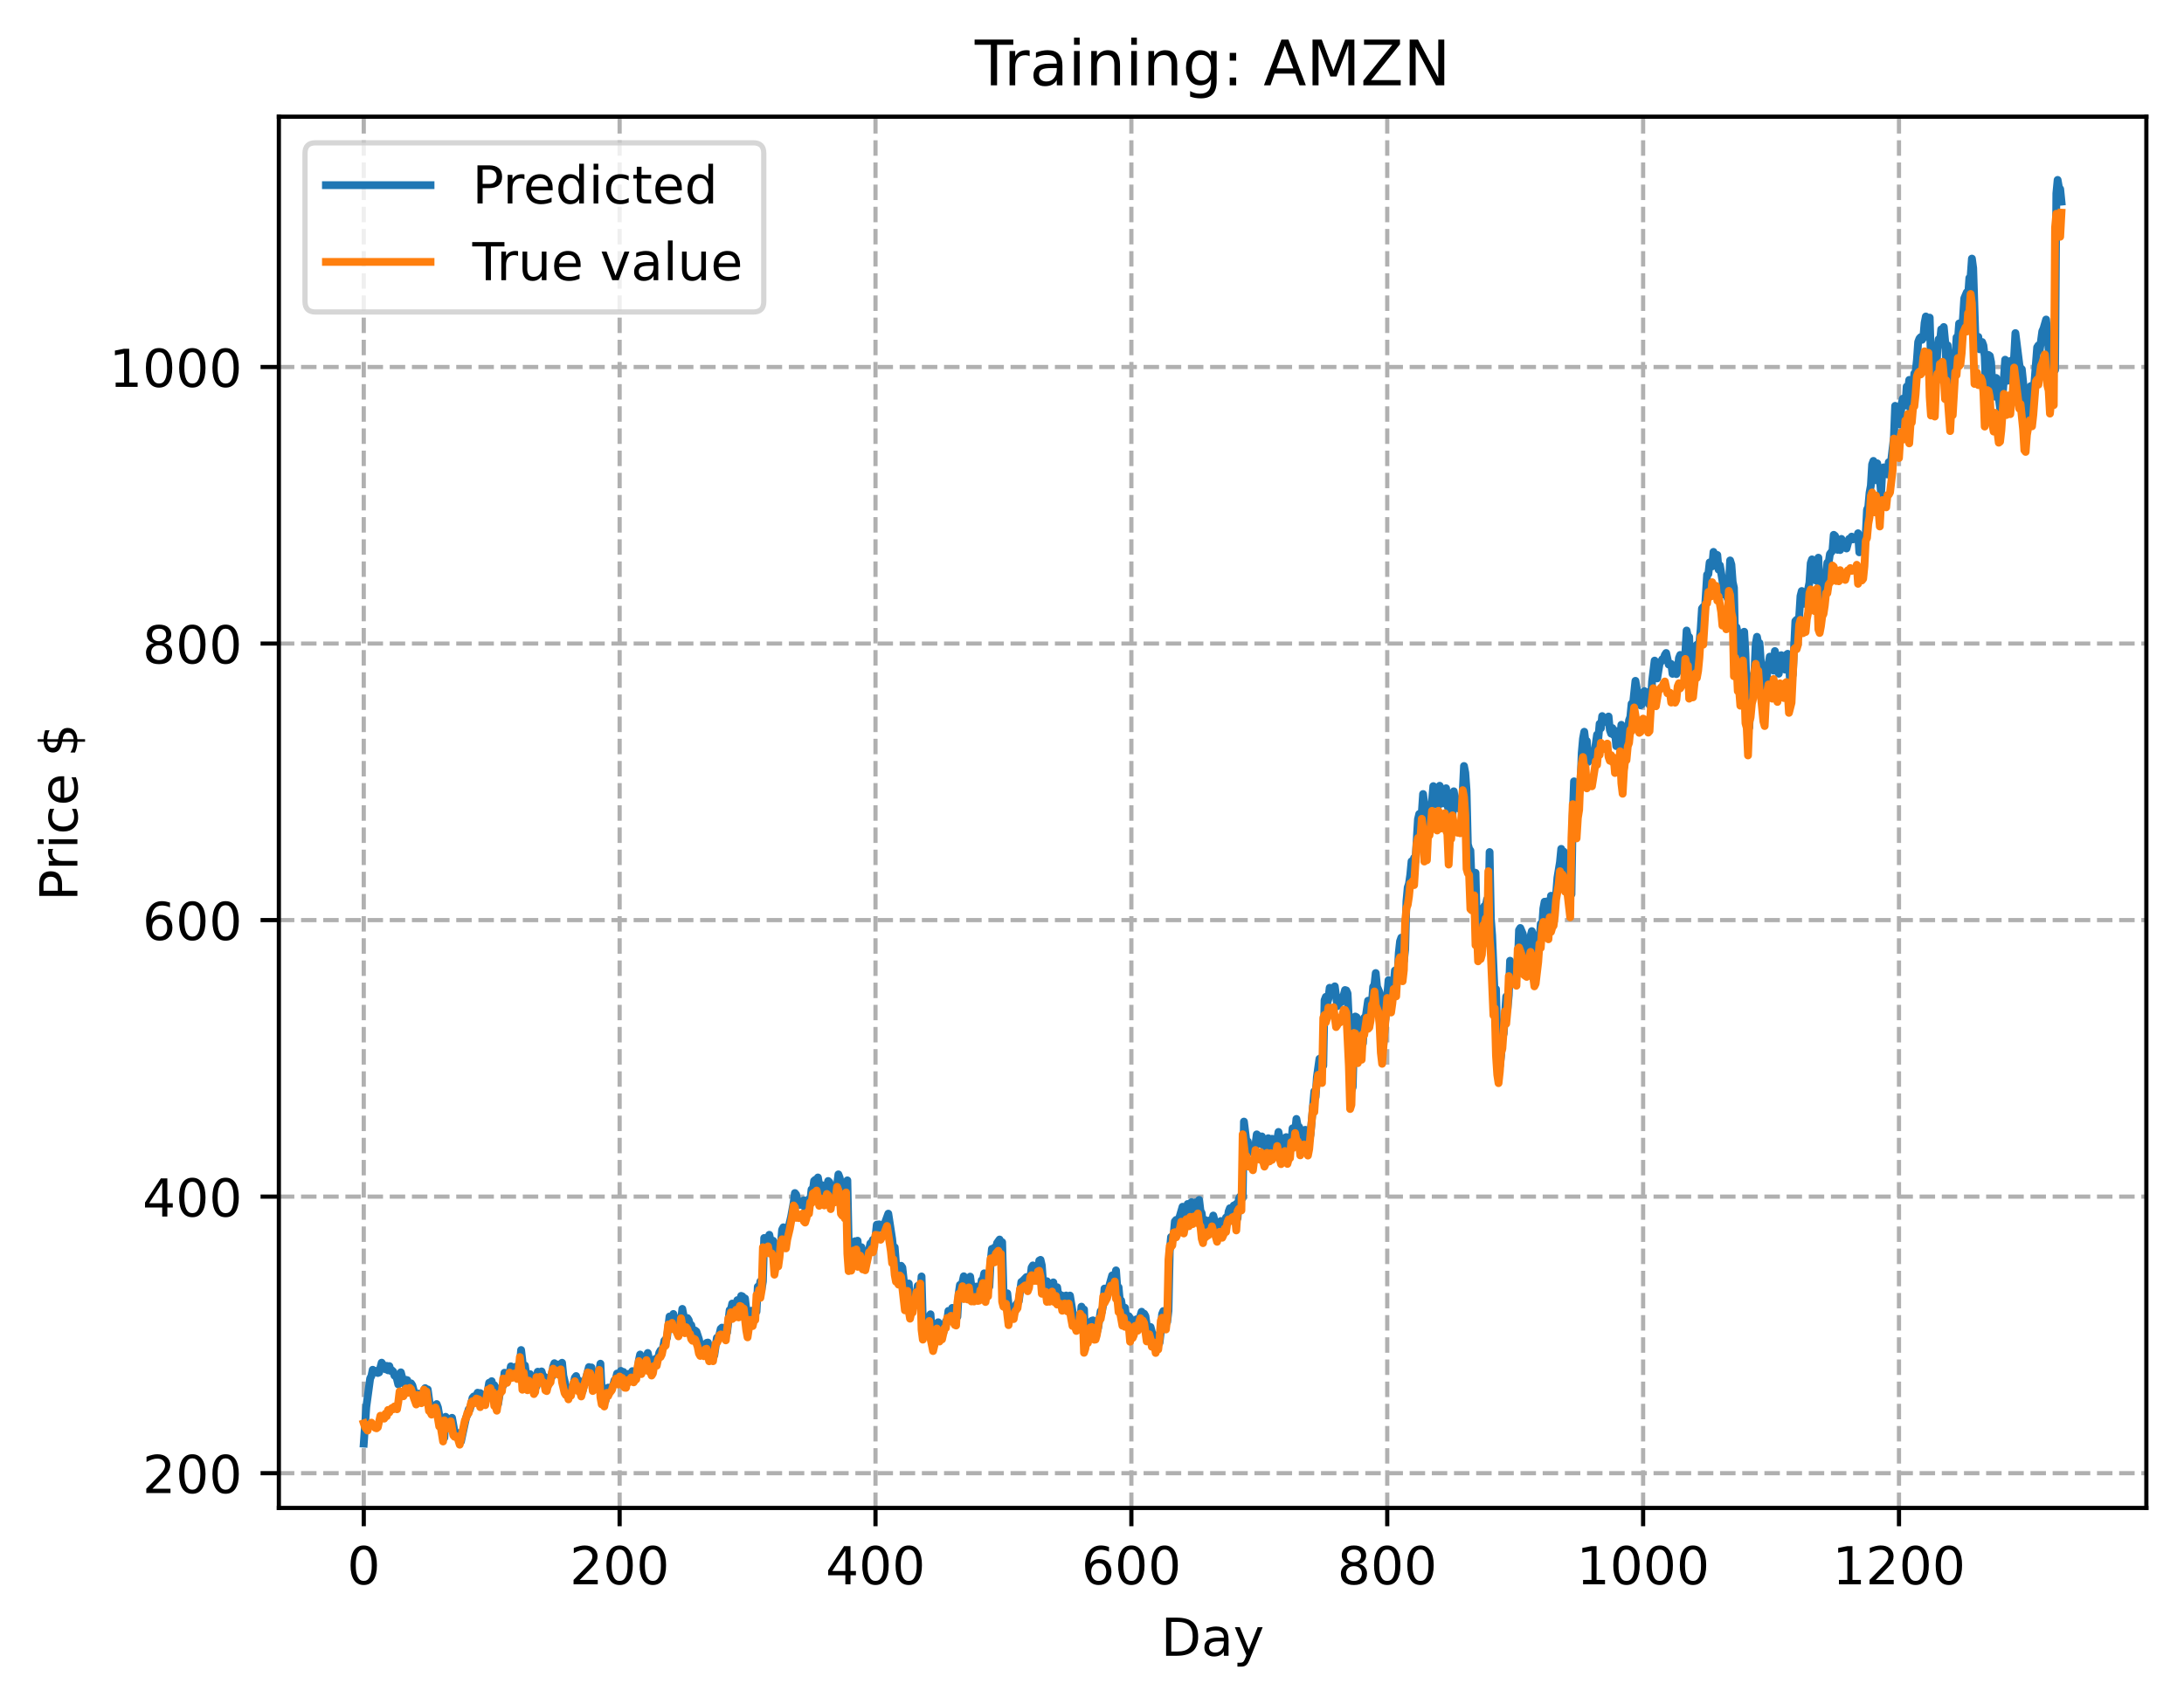 <?xml version="1.0" encoding="utf-8" standalone="no"?>
<!DOCTYPE svg PUBLIC "-//W3C//DTD SVG 1.1//EN"
  "http://www.w3.org/Graphics/SVG/1.1/DTD/svg11.dtd">
<!-- Created with matplotlib (https://matplotlib.org/) -->
<svg height="325.986pt" version="1.1" viewBox="0 0 417.648 325.986" width="417.648pt" xmlns="http://www.w3.org/2000/svg" xmlns:xlink="http://www.w3.org/1999/xlink">
 <defs>
  <style type="text/css">
*{stroke-linecap:butt;stroke-linejoin:round;}
  </style>
 </defs>
 <g id="figure_1">
  <g id="patch_1">
   <path d="M 0 325.986 
L 417.648 325.986 
L 417.648 0 
L 0 0 
z
" style="fill:#ffffff;"/>
  </g>
  <g id="axes_1">
   <g id="patch_2">
    <path d="M 53.328 288.43 
L 410.448 288.43 
L 410.448 22.318 
L 53.328 22.318 
z
" style="fill:#ffffff;"/>
   </g>
   <g id="matplotlib.axis_1">
    <g id="xtick_1">
     <g id="line2d_1">
      <path clip-path="url(#p1157732e22)" d="M 69.561 288.43 
L 69.561 22.318 
" style="fill:none;stroke:#b0b0b0;stroke-dasharray:2.96,1.28;stroke-dashoffset:0;stroke-width:0.8;"/>
     </g>
     <g id="line2d_2">
      <defs>
       <path d="M 0 0 
L 0 3.5 
" id="m29d579c978" style="stroke:#000000;stroke-width:0.8;"/>
      </defs>
      <g>
       <use style="stroke:#000000;stroke-width:0.8;" x="69.561" xlink:href="#m29d579c978" y="288.43"/>
      </g>
     </g>
     <g id="text_1">
      <!-- 0 -->
      <defs>
       <path d="M 31.781 66.406 
Q 24.172 66.406 20.328 58.906 
Q 16.5 51.422 16.5 36.375 
Q 16.5 21.391 20.328 13.891 
Q 24.172 6.391 31.781 6.391 
Q 39.453 6.391 43.281 13.891 
Q 47.125 21.391 47.125 36.375 
Q 47.125 51.422 43.281 58.906 
Q 39.453 66.406 31.781 66.406 
z
M 31.781 74.219 
Q 44.047 74.219 50.516 64.516 
Q 56.984 54.828 56.984 36.375 
Q 56.984 17.969 50.516 8.266 
Q 44.047 -1.422 31.781 -1.422 
Q 19.531 -1.422 13.062 8.266 
Q 6.594 17.969 6.594 36.375 
Q 6.594 54.828 13.062 64.516 
Q 19.531 74.219 31.781 74.219 
z
" id="DejaVuSans-48"/>
      </defs>
      <g transform="translate(66.38 303.029)scale(0.1 -0.1)">
       <use xlink:href="#DejaVuSans-48"/>
      </g>
     </g>
    </g>
    <g id="xtick_2">
     <g id="line2d_3">
      <path clip-path="url(#p1157732e22)" d="M 118.491 288.43 
L 118.491 22.318 
" style="fill:none;stroke:#b0b0b0;stroke-dasharray:2.96,1.28;stroke-dashoffset:0;stroke-width:0.8;"/>
     </g>
     <g id="line2d_4">
      <g>
       <use style="stroke:#000000;stroke-width:0.8;" x="118.491" xlink:href="#m29d579c978" y="288.43"/>
      </g>
     </g>
     <g id="text_2">
      <!-- 200 -->
      <defs>
       <path d="M 19.188 8.297 
L 53.609 8.297 
L 53.609 0 
L 7.328 0 
L 7.328 8.297 
Q 12.938 14.109 22.625 23.891 
Q 32.328 33.688 34.812 36.531 
Q 39.547 41.844 41.422 45.531 
Q 43.312 49.219 43.312 52.781 
Q 43.312 58.594 39.234 62.25 
Q 35.156 65.922 28.609 65.922 
Q 23.969 65.922 18.812 64.312 
Q 13.672 62.703 7.812 59.422 
L 7.812 69.391 
Q 13.766 71.781 18.938 73 
Q 24.125 74.219 28.422 74.219 
Q 39.75 74.219 46.484 68.547 
Q 53.219 62.891 53.219 53.422 
Q 53.219 48.922 51.531 44.891 
Q 49.859 40.875 45.406 35.406 
Q 44.188 33.984 37.641 27.219 
Q 31.109 20.453 19.188 8.297 
z
" id="DejaVuSans-50"/>
      </defs>
      <g transform="translate(108.948 303.029)scale(0.1 -0.1)">
       <use xlink:href="#DejaVuSans-50"/>
       <use x="63.623" xlink:href="#DejaVuSans-48"/>
       <use x="127.246" xlink:href="#DejaVuSans-48"/>
      </g>
     </g>
    </g>
    <g id="xtick_3">
     <g id="line2d_5">
      <path clip-path="url(#p1157732e22)" d="M 167.422 288.43 
L 167.422 22.318 
" style="fill:none;stroke:#b0b0b0;stroke-dasharray:2.96,1.28;stroke-dashoffset:0;stroke-width:0.8;"/>
     </g>
     <g id="line2d_6">
      <g>
       <use style="stroke:#000000;stroke-width:0.8;" x="167.422" xlink:href="#m29d579c978" y="288.43"/>
      </g>
     </g>
     <g id="text_3">
      <!-- 400 -->
      <defs>
       <path d="M 37.797 64.312 
L 12.891 25.391 
L 37.797 25.391 
z
M 35.203 72.906 
L 47.609 72.906 
L 47.609 25.391 
L 58.016 25.391 
L 58.016 17.188 
L 47.609 17.188 
L 47.609 0 
L 37.797 0 
L 37.797 17.188 
L 4.891 17.188 
L 4.891 26.703 
z
" id="DejaVuSans-52"/>
      </defs>
      <g transform="translate(157.878 303.029)scale(0.1 -0.1)">
       <use xlink:href="#DejaVuSans-52"/>
       <use x="63.623" xlink:href="#DejaVuSans-48"/>
       <use x="127.246" xlink:href="#DejaVuSans-48"/>
      </g>
     </g>
    </g>
    <g id="xtick_4">
     <g id="line2d_7">
      <path clip-path="url(#p1157732e22)" d="M 216.353 288.43 
L 216.353 22.318 
" style="fill:none;stroke:#b0b0b0;stroke-dasharray:2.96,1.28;stroke-dashoffset:0;stroke-width:0.8;"/>
     </g>
     <g id="line2d_8">
      <g>
       <use style="stroke:#000000;stroke-width:0.8;" x="216.353" xlink:href="#m29d579c978" y="288.43"/>
      </g>
     </g>
     <g id="text_4">
      <!-- 600 -->
      <defs>
       <path d="M 33.016 40.375 
Q 26.375 40.375 22.484 35.828 
Q 18.609 31.297 18.609 23.391 
Q 18.609 15.531 22.484 10.953 
Q 26.375 6.391 33.016 6.391 
Q 39.656 6.391 43.531 10.953 
Q 47.406 15.531 47.406 23.391 
Q 47.406 31.297 43.531 35.828 
Q 39.656 40.375 33.016 40.375 
z
M 52.594 71.297 
L 52.594 62.312 
Q 48.875 64.062 45.094 64.984 
Q 41.312 65.922 37.594 65.922 
Q 27.828 65.922 22.672 59.328 
Q 17.531 52.734 16.797 39.406 
Q 19.672 43.656 24.016 45.922 
Q 28.375 48.188 33.594 48.188 
Q 44.578 48.188 50.953 41.516 
Q 57.328 34.859 57.328 23.391 
Q 57.328 12.156 50.688 5.359 
Q 44.047 -1.422 33.016 -1.422 
Q 20.359 -1.422 13.672 8.266 
Q 6.984 17.969 6.984 36.375 
Q 6.984 53.656 15.188 63.938 
Q 23.391 74.219 37.203 74.219 
Q 40.922 74.219 44.703 73.484 
Q 48.484 72.75 52.594 71.297 
z
" id="DejaVuSans-54"/>
      </defs>
      <g transform="translate(206.809 303.029)scale(0.1 -0.1)">
       <use xlink:href="#DejaVuSans-54"/>
       <use x="63.623" xlink:href="#DejaVuSans-48"/>
       <use x="127.246" xlink:href="#DejaVuSans-48"/>
      </g>
     </g>
    </g>
    <g id="xtick_5">
     <g id="line2d_9">
      <path clip-path="url(#p1157732e22)" d="M 265.283 288.43 
L 265.283 22.318 
" style="fill:none;stroke:#b0b0b0;stroke-dasharray:2.96,1.28;stroke-dashoffset:0;stroke-width:0.8;"/>
     </g>
     <g id="line2d_10">
      <g>
       <use style="stroke:#000000;stroke-width:0.8;" x="265.283" xlink:href="#m29d579c978" y="288.43"/>
      </g>
     </g>
     <g id="text_5">
      <!-- 800 -->
      <defs>
       <path d="M 31.781 34.625 
Q 24.75 34.625 20.719 30.859 
Q 16.703 27.094 16.703 20.516 
Q 16.703 13.922 20.719 10.156 
Q 24.75 6.391 31.781 6.391 
Q 38.812 6.391 42.859 10.172 
Q 46.922 13.969 46.922 20.516 
Q 46.922 27.094 42.891 30.859 
Q 38.875 34.625 31.781 34.625 
z
M 21.922 38.812 
Q 15.578 40.375 12.031 44.719 
Q 8.5 49.078 8.5 55.328 
Q 8.5 64.062 14.719 69.141 
Q 20.953 74.219 31.781 74.219 
Q 42.672 74.219 48.875 69.141 
Q 55.078 64.062 55.078 55.328 
Q 55.078 49.078 51.531 44.719 
Q 48 40.375 41.703 38.812 
Q 48.828 37.156 52.797 32.312 
Q 56.781 27.484 56.781 20.516 
Q 56.781 9.906 50.312 4.234 
Q 43.844 -1.422 31.781 -1.422 
Q 19.734 -1.422 13.25 4.234 
Q 6.781 9.906 6.781 20.516 
Q 6.781 27.484 10.781 32.312 
Q 14.797 37.156 21.922 38.812 
z
M 18.312 54.391 
Q 18.312 48.734 21.844 45.562 
Q 25.391 42.391 31.781 42.391 
Q 38.141 42.391 41.719 45.562 
Q 45.312 48.734 45.312 54.391 
Q 45.312 60.062 41.719 63.234 
Q 38.141 66.406 31.781 66.406 
Q 25.391 66.406 21.844 63.234 
Q 18.312 60.062 18.312 54.391 
z
" id="DejaVuSans-56"/>
      </defs>
      <g transform="translate(255.74 303.029)scale(0.1 -0.1)">
       <use xlink:href="#DejaVuSans-56"/>
       <use x="63.623" xlink:href="#DejaVuSans-48"/>
       <use x="127.246" xlink:href="#DejaVuSans-48"/>
      </g>
     </g>
    </g>
    <g id="xtick_6">
     <g id="line2d_11">
      <path clip-path="url(#p1157732e22)" d="M 314.214 288.43 
L 314.214 22.318 
" style="fill:none;stroke:#b0b0b0;stroke-dasharray:2.96,1.28;stroke-dashoffset:0;stroke-width:0.8;"/>
     </g>
     <g id="line2d_12">
      <g>
       <use style="stroke:#000000;stroke-width:0.8;" x="314.214" xlink:href="#m29d579c978" y="288.43"/>
      </g>
     </g>
     <g id="text_6">
      <!-- 1000 -->
      <defs>
       <path d="M 12.406 8.297 
L 28.516 8.297 
L 28.516 63.922 
L 10.984 60.406 
L 10.984 69.391 
L 28.422 72.906 
L 38.281 72.906 
L 38.281 8.297 
L 54.391 8.297 
L 54.391 0 
L 12.406 0 
z
" id="DejaVuSans-49"/>
      </defs>
      <g transform="translate(301.489 303.029)scale(0.1 -0.1)">
       <use xlink:href="#DejaVuSans-49"/>
       <use x="63.623" xlink:href="#DejaVuSans-48"/>
       <use x="127.246" xlink:href="#DejaVuSans-48"/>
       <use x="190.869" xlink:href="#DejaVuSans-48"/>
      </g>
     </g>
    </g>
    <g id="xtick_7">
     <g id="line2d_13">
      <path clip-path="url(#p1157732e22)" d="M 363.144 288.43 
L 363.144 22.318 
" style="fill:none;stroke:#b0b0b0;stroke-dasharray:2.96,1.28;stroke-dashoffset:0;stroke-width:0.8;"/>
     </g>
     <g id="line2d_14">
      <g>
       <use style="stroke:#000000;stroke-width:0.8;" x="363.144" xlink:href="#m29d579c978" y="288.43"/>
      </g>
     </g>
     <g id="text_7">
      <!-- 1200 -->
      <g transform="translate(350.419 303.029)scale(0.1 -0.1)">
       <use xlink:href="#DejaVuSans-49"/>
       <use x="63.623" xlink:href="#DejaVuSans-50"/>
       <use x="127.246" xlink:href="#DejaVuSans-48"/>
       <use x="190.869" xlink:href="#DejaVuSans-48"/>
      </g>
     </g>
    </g>
    <g id="text_8">
     <!-- Day -->
     <defs>
      <path d="M 19.672 64.797 
L 19.672 8.109 
L 31.594 8.109 
Q 46.688 8.109 53.688 14.938 
Q 60.688 21.781 60.688 36.531 
Q 60.688 51.172 53.688 57.984 
Q 46.688 64.797 31.594 64.797 
z
M 9.812 72.906 
L 30.078 72.906 
Q 51.266 72.906 61.172 64.094 
Q 71.094 55.281 71.094 36.531 
Q 71.094 17.672 61.125 8.828 
Q 51.172 0 30.078 0 
L 9.812 0 
z
" id="DejaVuSans-68"/>
      <path d="M 34.281 27.484 
Q 23.391 27.484 19.188 25 
Q 14.984 22.516 14.984 16.5 
Q 14.984 11.719 18.141 8.906 
Q 21.297 6.109 26.703 6.109 
Q 34.188 6.109 38.703 11.406 
Q 43.219 16.703 43.219 25.484 
L 43.219 27.484 
z
M 52.203 31.203 
L 52.203 0 
L 43.219 0 
L 43.219 8.297 
Q 40.141 3.328 35.547 0.953 
Q 30.953 -1.422 24.312 -1.422 
Q 15.922 -1.422 10.953 3.297 
Q 6 8.016 6 15.922 
Q 6 25.141 12.172 29.828 
Q 18.359 34.516 30.609 34.516 
L 43.219 34.516 
L 43.219 35.406 
Q 43.219 41.609 39.141 45 
Q 35.062 48.391 27.688 48.391 
Q 23 48.391 18.547 47.266 
Q 14.109 46.141 10.016 43.891 
L 10.016 52.203 
Q 14.938 54.109 19.578 55.047 
Q 24.219 56 28.609 56 
Q 40.484 56 46.344 49.844 
Q 52.203 43.703 52.203 31.203 
z
" id="DejaVuSans-97"/>
      <path d="M 32.172 -5.078 
Q 28.375 -14.844 24.75 -17.812 
Q 21.141 -20.797 15.094 -20.797 
L 7.906 -20.797 
L 7.906 -13.281 
L 13.188 -13.281 
Q 16.891 -13.281 18.938 -11.516 
Q 21 -9.766 23.484 -3.219 
L 25.094 0.875 
L 2.984 54.688 
L 12.5 54.688 
L 29.594 11.922 
L 46.688 54.688 
L 56.203 54.688 
z
" id="DejaVuSans-121"/>
     </defs>
     <g transform="translate(222.015 316.707)scale(0.1 -0.1)">
      <use xlink:href="#DejaVuSans-68"/>
      <use x="77.002" xlink:href="#DejaVuSans-97"/>
      <use x="138.281" xlink:href="#DejaVuSans-121"/>
     </g>
    </g>
   </g>
   <g id="matplotlib.axis_2">
    <g id="ytick_1">
     <g id="line2d_15">
      <path clip-path="url(#p1157732e22)" d="M 53.328 281.782 
L 410.448 281.782 
" style="fill:none;stroke:#b0b0b0;stroke-dasharray:2.96,1.28;stroke-dashoffset:0;stroke-width:0.8;"/>
     </g>
     <g id="line2d_16">
      <defs>
       <path d="M 0 0 
L -3.5 0 
" id="ma27c982743" style="stroke:#000000;stroke-width:0.8;"/>
      </defs>
      <g>
       <use style="stroke:#000000;stroke-width:0.8;" x="53.328" xlink:href="#ma27c982743" y="281.782"/>
      </g>
     </g>
     <g id="text_9">
      <!-- 200 -->
      <g transform="translate(27.241 285.582)scale(0.1 -0.1)">
       <use xlink:href="#DejaVuSans-50"/>
       <use x="63.623" xlink:href="#DejaVuSans-48"/>
       <use x="127.246" xlink:href="#DejaVuSans-48"/>
      </g>
     </g>
    </g>
    <g id="ytick_2">
     <g id="line2d_17">
      <path clip-path="url(#p1157732e22)" d="M 53.328 228.887 
L 410.448 228.887 
" style="fill:none;stroke:#b0b0b0;stroke-dasharray:2.96,1.28;stroke-dashoffset:0;stroke-width:0.8;"/>
     </g>
     <g id="line2d_18">
      <g>
       <use style="stroke:#000000;stroke-width:0.8;" x="53.328" xlink:href="#ma27c982743" y="228.887"/>
      </g>
     </g>
     <g id="text_10">
      <!-- 400 -->
      <g transform="translate(27.241 232.686)scale(0.1 -0.1)">
       <use xlink:href="#DejaVuSans-52"/>
       <use x="63.623" xlink:href="#DejaVuSans-48"/>
       <use x="127.246" xlink:href="#DejaVuSans-48"/>
      </g>
     </g>
    </g>
    <g id="ytick_3">
     <g id="line2d_19">
      <path clip-path="url(#p1157732e22)" d="M 53.328 175.991 
L 410.448 175.991 
" style="fill:none;stroke:#b0b0b0;stroke-dasharray:2.96,1.28;stroke-dashoffset:0;stroke-width:0.8;"/>
     </g>
     <g id="line2d_20">
      <g>
       <use style="stroke:#000000;stroke-width:0.8;" x="53.328" xlink:href="#ma27c982743" y="175.991"/>
      </g>
     </g>
     <g id="text_11">
      <!-- 600 -->
      <g transform="translate(27.241 179.79)scale(0.1 -0.1)">
       <use xlink:href="#DejaVuSans-54"/>
       <use x="63.623" xlink:href="#DejaVuSans-48"/>
       <use x="127.246" xlink:href="#DejaVuSans-48"/>
      </g>
     </g>
    </g>
    <g id="ytick_4">
     <g id="line2d_21">
      <path clip-path="url(#p1157732e22)" d="M 53.328 123.095 
L 410.448 123.095 
" style="fill:none;stroke:#b0b0b0;stroke-dasharray:2.96,1.28;stroke-dashoffset:0;stroke-width:0.8;"/>
     </g>
     <g id="line2d_22">
      <g>
       <use style="stroke:#000000;stroke-width:0.8;" x="53.328" xlink:href="#ma27c982743" y="123.095"/>
      </g>
     </g>
     <g id="text_12">
      <!-- 800 -->
      <g transform="translate(27.241 126.894)scale(0.1 -0.1)">
       <use xlink:href="#DejaVuSans-56"/>
       <use x="63.623" xlink:href="#DejaVuSans-48"/>
       <use x="127.246" xlink:href="#DejaVuSans-48"/>
      </g>
     </g>
    </g>
    <g id="ytick_5">
     <g id="line2d_23">
      <path clip-path="url(#p1157732e22)" d="M 53.328 70.199 
L 410.448 70.199 
" style="fill:none;stroke:#b0b0b0;stroke-dasharray:2.96,1.28;stroke-dashoffset:0;stroke-width:0.8;"/>
     </g>
     <g id="line2d_24">
      <g>
       <use style="stroke:#000000;stroke-width:0.8;" x="53.328" xlink:href="#ma27c982743" y="70.199"/>
      </g>
     </g>
     <g id="text_13">
      <!-- 1000 -->
      <g transform="translate(20.878 73.999)scale(0.1 -0.1)">
       <use xlink:href="#DejaVuSans-49"/>
       <use x="63.623" xlink:href="#DejaVuSans-48"/>
       <use x="127.246" xlink:href="#DejaVuSans-48"/>
       <use x="190.869" xlink:href="#DejaVuSans-48"/>
      </g>
     </g>
    </g>
    <g id="text_14">
     <!-- Price $ -->
     <defs>
      <path d="M 19.672 64.797 
L 19.672 37.406 
L 32.078 37.406 
Q 38.969 37.406 42.719 40.969 
Q 46.484 44.531 46.484 51.125 
Q 46.484 57.672 42.719 61.234 
Q 38.969 64.797 32.078 64.797 
z
M 9.812 72.906 
L 32.078 72.906 
Q 44.344 72.906 50.609 67.359 
Q 56.891 61.812 56.891 51.125 
Q 56.891 40.328 50.609 34.812 
Q 44.344 29.297 32.078 29.297 
L 19.672 29.297 
L 19.672 0 
L 9.812 0 
z
" id="DejaVuSans-80"/>
      <path d="M 41.109 46.297 
Q 39.594 47.172 37.812 47.578 
Q 36.031 48 33.891 48 
Q 26.266 48 22.188 43.047 
Q 18.109 38.094 18.109 28.812 
L 18.109 0 
L 9.078 0 
L 9.078 54.688 
L 18.109 54.688 
L 18.109 46.188 
Q 20.953 51.172 25.484 53.578 
Q 30.031 56 36.531 56 
Q 37.453 56 38.578 55.875 
Q 39.703 55.766 41.062 55.516 
z
" id="DejaVuSans-114"/>
      <path d="M 9.422 54.688 
L 18.406 54.688 
L 18.406 0 
L 9.422 0 
z
M 9.422 75.984 
L 18.406 75.984 
L 18.406 64.594 
L 9.422 64.594 
z
" id="DejaVuSans-105"/>
      <path d="M 48.781 52.594 
L 48.781 44.188 
Q 44.969 46.297 41.141 47.344 
Q 37.312 48.391 33.406 48.391 
Q 24.656 48.391 19.812 42.844 
Q 14.984 37.312 14.984 27.297 
Q 14.984 17.281 19.812 11.734 
Q 24.656 6.203 33.406 6.203 
Q 37.312 6.203 41.141 7.25 
Q 44.969 8.297 48.781 10.406 
L 48.781 2.094 
Q 45.016 0.344 40.984 -0.531 
Q 36.969 -1.422 32.422 -1.422 
Q 20.062 -1.422 12.781 6.344 
Q 5.516 14.109 5.516 27.297 
Q 5.516 40.672 12.859 48.328 
Q 20.219 56 33.016 56 
Q 37.156 56 41.109 55.141 
Q 45.062 54.297 48.781 52.594 
z
" id="DejaVuSans-99"/>
      <path d="M 56.203 29.594 
L 56.203 25.203 
L 14.891 25.203 
Q 15.484 15.922 20.484 11.062 
Q 25.484 6.203 34.422 6.203 
Q 39.594 6.203 44.453 7.469 
Q 49.312 8.734 54.109 11.281 
L 54.109 2.781 
Q 49.266 0.734 44.188 -0.344 
Q 39.109 -1.422 33.891 -1.422 
Q 20.797 -1.422 13.156 6.188 
Q 5.516 13.812 5.516 26.812 
Q 5.516 40.234 12.766 48.109 
Q 20.016 56 32.328 56 
Q 43.359 56 49.781 48.891 
Q 56.203 41.797 56.203 29.594 
z
M 47.219 32.234 
Q 47.125 39.594 43.094 43.984 
Q 39.062 48.391 32.422 48.391 
Q 24.906 48.391 20.391 44.141 
Q 15.875 39.891 15.188 32.172 
z
" id="DejaVuSans-101"/>
      <path id="DejaVuSans-32"/>
      <path d="M 33.797 -14.703 
L 28.906 -14.703 
L 28.859 0 
Q 23.734 0.094 18.609 1.188 
Q 13.484 2.297 8.297 4.5 
L 8.297 13.281 
Q 13.281 10.156 18.375 8.562 
Q 23.484 6.984 28.906 6.938 
L 28.906 29.203 
Q 18.109 30.953 13.203 35.156 
Q 8.297 39.359 8.297 46.688 
Q 8.297 54.641 13.625 59.219 
Q 18.953 63.812 28.906 64.5 
L 28.906 75.984 
L 33.797 75.984 
L 33.797 64.656 
Q 38.328 64.453 42.578 63.688 
Q 46.828 62.938 50.875 61.625 
L 50.875 53.078 
Q 46.828 55.125 42.547 56.25 
Q 38.281 57.375 33.797 57.562 
L 33.797 36.719 
Q 44.875 35.016 50.094 30.609 
Q 55.328 26.219 55.328 18.609 
Q 55.328 10.359 49.781 5.594 
Q 44.234 0.828 33.797 0.094 
z
M 28.906 37.594 
L 28.906 57.625 
Q 23.25 56.984 20.266 54.391 
Q 17.281 51.812 17.281 47.516 
Q 17.281 43.312 20.031 40.969 
Q 22.797 38.625 28.906 37.594 
z
M 33.797 28.219 
L 33.797 7.078 
Q 39.984 7.906 43.141 10.594 
Q 46.297 13.281 46.297 17.672 
Q 46.297 21.969 43.281 24.5 
Q 40.281 27.047 33.797 28.219 
z
" id="DejaVuSans-36"/>
     </defs>
     <g transform="translate(14.798 172.342)rotate(-90)scale(0.1 -0.1)">
      <use xlink:href="#DejaVuSans-80"/>
      <use x="58.553" xlink:href="#DejaVuSans-114"/>
      <use x="99.666" xlink:href="#DejaVuSans-105"/>
      <use x="127.449" xlink:href="#DejaVuSans-99"/>
      <use x="182.43" xlink:href="#DejaVuSans-101"/>
      <use x="243.953" xlink:href="#DejaVuSans-32"/>
      <use x="275.74" xlink:href="#DejaVuSans-36"/>
     </g>
    </g>
   </g>
   <g id="line2d_25">
    <path clip-path="url(#p1157732e22)" d="M 69.561 276.129 
L 70.05 269.097 
L 70.784 263.681 
L 71.029 263.177 
L 71.273 262 
L 71.518 262.272 
L 71.763 262.2 
L 72.007 262.5 
L 72.252 262.619 
L 72.497 262.522 
L 72.986 260.646 
L 73.475 261.403 
L 73.72 261.912 
L 73.965 261.258 
L 74.209 262.106 
L 74.454 261.3 
L 74.699 262.213 
L 74.943 262.105 
L 75.188 262.345 
L 75.433 263.121 
L 75.677 263.135 
L 75.922 263.807 
L 76.166 264.812 
L 76.411 264.009 
L 76.656 262.493 
L 77.145 264.346 
L 77.39 264.771 
L 77.634 263.933 
L 77.879 263.987 
L 78.124 265.129 
L 78.368 265.171 
L 78.613 264.599 
L 78.858 264.99 
L 79.347 266.811 
L 79.836 268.333 
L 80.081 266.559 
L 80.815 268.168 
L 81.304 265.515 
L 81.549 265.976 
L 81.794 265.765 
L 82.283 269.368 
L 82.527 269.532 
L 82.772 269.992 
L 83.017 269.486 
L 83.261 269.524 
L 83.506 268.561 
L 83.751 269.23 
L 84.24 272.111 
L 84.485 271.974 
L 84.974 275.015 
L 85.219 270.997 
L 85.463 272.425 
L 85.708 272.626 
L 85.953 272.556 
L 86.197 272.05 
L 86.442 271.188 
L 86.931 273.875 
L 87.176 274.159 
L 87.665 274.105 
L 88.154 275.727 
L 89.133 271.14 
L 89.378 270.614 
L 89.622 269.581 
L 89.867 269.585 
L 90.356 267.381 
L 90.601 267.1 
L 90.846 267.48 
L 91.335 266.388 
L 91.58 266.485 
L 91.824 266.457 
L 92.069 267.873 
L 92.314 267.079 
L 92.558 266.78 
L 92.803 266.903 
L 93.048 267.443 
L 93.537 264.492 
L 93.781 265.119 
L 94.026 264.185 
L 94.271 265.389 
L 94.515 264.94 
L 94.76 267.594 
L 95.005 267.709 
L 95.249 268.582 
L 95.739 265.475 
L 96.228 265.026 
L 96.473 262.57 
L 96.717 263.105 
L 96.962 263.091 
L 97.207 263.335 
L 97.451 262.629 
L 97.696 261.344 
L 97.941 261.534 
L 98.185 262.291 
L 98.675 261.404 
L 99.164 262.431 
L 99.409 260.974 
L 99.653 258.225 
L 99.898 260.304 
L 100.142 264.448 
L 100.387 261.179 
L 100.632 263.113 
L 100.876 263.263 
L 101.121 264.62 
L 101.366 262.833 
L 101.61 264.102 
L 101.855 264.665 
L 102.1 264.253 
L 102.344 265.542 
L 102.589 265.185 
L 102.834 262.375 
L 103.078 262.45 
L 103.323 263.55 
L 103.568 262.318 
L 103.812 263.197 
L 104.302 263.44 
L 104.546 264.906 
L 104.791 265.045 
L 105.036 264.031 
L 105.525 263.379 
L 105.769 261.426 
L 106.014 260.746 
L 106.259 261.183 
L 106.748 260.995 
L 106.993 261.738 
L 107.237 260.949 
L 107.482 260.661 
L 107.727 263.115 
L 108.216 265.209 
L 108.461 265.631 
L 108.705 265.442 
L 108.95 266.513 
L 109.195 265.407 
L 109.439 265.905 
L 109.929 263.515 
L 110.173 263.205 
L 110.418 264.49 
L 110.663 264.035 
L 110.907 265.165 
L 111.152 265.151 
L 111.397 266.108 
L 112.62 261.486 
L 112.864 262.814 
L 113.109 261.555 
L 113.354 262.822 
L 113.598 264.911 
L 113.843 264.67 
L 114.088 263.82 
L 114.332 262.404 
L 114.577 262.422 
L 114.822 260.838 
L 115.066 266.088 
L 115.311 267.445 
L 115.556 266.405 
L 115.8 267.921 
L 116.29 265.416 
L 116.534 266.058 
L 116.779 265.549 
L 117.268 264.928 
L 117.513 264.004 
L 117.757 263.756 
L 118.002 262.723 
L 118.491 263.773 
L 118.736 262.214 
L 118.981 262.781 
L 119.225 262.42 
L 119.47 263.952 
L 119.715 264.245 
L 119.959 264.257 
L 120.204 262.789 
L 120.449 263.245 
L 120.693 262.892 
L 120.938 262.258 
L 121.427 263.168 
L 121.672 262.782 
L 121.917 262.605 
L 122.161 260.217 
L 122.406 259.087 
L 122.651 260.72 
L 122.895 261.517 
L 123.14 260.414 
L 123.385 260.876 
L 123.874 258.789 
L 124.363 260.957 
L 124.608 260.976 
L 124.852 261.716 
L 125.097 261.344 
L 125.342 259.913 
L 125.831 259.896 
L 126.076 258.732 
L 126.32 258.297 
L 126.565 258.204 
L 126.81 257.695 
L 127.054 256.431 
L 127.544 255.909 
L 128.033 251.814 
L 128.278 252.013 
L 128.522 251.871 
L 128.767 251.329 
L 129.012 252.487 
L 129.256 252.153 
L 129.745 253.214 
L 129.99 253.773 
L 130.235 252.607 
L 130.479 250.358 
L 130.969 252.913 
L 131.213 253.24 
L 131.458 252.111 
L 131.703 252.49 
L 131.947 253.364 
L 132.192 253.456 
L 132.437 254.504 
L 132.681 254.852 
L 132.926 254.493 
L 133.171 254.683 
L 133.66 256.171 
L 133.905 257.501 
L 134.149 257.987 
L 134.394 257.841 
L 134.639 257.483 
L 134.883 258.187 
L 135.128 256.855 
L 135.373 256.796 
L 135.862 259.217 
L 136.106 259.062 
L 136.351 258.445 
L 136.596 259.246 
L 137.085 255.896 
L 137.33 255.744 
L 137.574 255.24 
L 137.819 254.173 
L 138.064 253.942 
L 138.798 254.423 
L 139.042 254.873 
L 139.532 250.586 
L 139.776 250.523 
L 140.021 249.337 
L 140.266 250.561 
L 140.51 249.817 
L 140.755 250.164 
L 141 248.684 
L 141.244 249.206 
L 141.489 250.075 
L 141.733 247.869 
L 141.978 247.972 
L 142.223 249.485 
L 142.467 248.355 
L 142.957 252.571 
L 143.201 253.942 
L 143.691 250.71 
L 143.935 250.804 
L 144.18 251.976 
L 144.425 250.928 
L 144.669 250.883 
L 144.914 246.106 
L 145.159 246.743 
L 145.403 245.102 
L 145.648 246.584 
L 145.893 245.097 
L 146.137 236.796 
L 146.382 238.069 
L 146.627 236.752 
L 146.871 237.067 
L 147.116 236.183 
L 147.361 237.421 
L 147.85 237.329 
L 148.094 238.015 
L 148.339 241.346 
L 148.828 238.535 
L 149.073 239.85 
L 149.318 238.123 
L 149.562 235.208 
L 149.807 234.752 
L 150.052 235.54 
L 150.296 235.863 
L 150.541 236.487 
L 150.786 234.814 
L 151.275 232.768 
L 151.764 230.063 
L 152.009 228.198 
L 152.254 228.498 
L 152.498 230.472 
L 152.743 230.103 
L 152.988 230.471 
L 153.232 229.809 
L 153.477 230.348 
L 153.721 229.589 
L 153.966 231.076 
L 154.211 231.34 
L 154.455 230.571 
L 154.7 229.34 
L 154.945 229.698 
L 155.189 227.514 
L 155.434 227.721 
L 155.679 225.865 
L 155.923 225.654 
L 156.168 226.614 
L 156.413 225.222 
L 156.902 228.109 
L 157.147 226.677 
L 157.391 226.895 
L 157.636 227.307 
L 157.881 228.058 
L 158.37 225.894 
L 158.615 226.141 
L 158.859 227.028 
L 159.104 228.805 
L 159.349 227.09 
L 159.593 227.545 
L 159.838 227.58 
L 160.082 226.592 
L 160.327 224.628 
L 160.572 225.276 
L 160.816 226.499 
L 161.061 229.742 
L 161.306 230.11 
L 161.55 227.984 
L 161.795 230.712 
L 162.04 225.774 
L 162.284 237.521 
L 162.529 240.921 
L 162.774 240.56 
L 163.018 241.077 
L 163.508 237.417 
L 163.752 237.531 
L 163.997 237.319 
L 164.242 240.658 
L 164.486 238.587 
L 164.731 238.555 
L 164.976 239.528 
L 165.22 241.184 
L 165.465 240.54 
L 165.709 241.34 
L 166.443 237.84 
L 166.688 237.703 
L 166.933 237.132 
L 167.177 237.691 
L 167.422 236.548 
L 167.667 234.253 
L 168.156 234.196 
L 168.645 234.933 
L 168.89 234.412 
L 169.135 234.157 
L 169.869 232.142 
L 170.603 236.921 
L 170.847 239.274 
L 171.092 238.576 
L 171.337 241.631 
L 171.581 243.019 
L 171.826 243.17 
L 172.07 243.774 
L 172.315 242.11 
L 172.56 242.451 
L 173.294 249.067 
L 173.538 246.69 
L 173.783 245.498 
L 174.028 249.432 
L 174.272 250.903 
L 174.517 249.847 
L 174.762 249.842 
L 175.006 247.861 
L 175.251 247.546 
L 175.496 245.954 
L 175.74 246.327 
L 175.985 247.526 
L 176.23 244.152 
L 176.474 252.92 
L 176.719 254.841 
L 177.453 251.952 
L 177.697 251.929 
L 177.942 251.386 
L 178.187 254.734 
L 178.676 257.17 
L 178.921 256.166 
L 179.165 253.387 
L 179.41 252.914 
L 179.655 254.756 
L 179.899 255.385 
L 180.144 254.717 
L 180.389 254.957 
L 180.878 252.732 
L 181.123 252.72 
L 181.367 250.739 
L 181.612 251.058 
L 181.857 251.178 
L 182.101 250.166 
L 182.346 250.435 
L 182.591 251.368 
L 182.835 251.77 
L 183.08 251.856 
L 183.325 247.417 
L 183.569 245.766 
L 183.814 246.279 
L 184.303 244.12 
L 184.548 246.512 
L 184.792 246.374 
L 185.037 245.99 
L 185.282 246.504 
L 185.526 244.184 
L 185.771 246.133 
L 186.016 246.874 
L 186.26 246.087 
L 186.505 246.924 
L 186.75 246.083 
L 187.239 246.893 
L 187.484 246.867 
L 187.728 244.886 
L 187.973 244.78 
L 188.218 243.555 
L 188.462 244.59 
L 188.707 247.168 
L 188.952 245.557 
L 189.196 246.119 
L 189.441 241.304 
L 189.685 238.877 
L 189.93 239.061 
L 190.175 238.618 
L 190.419 239.469 
L 190.664 237.772 
L 191.153 237.089 
L 191.398 237.754 
L 191.643 237.593 
L 191.887 246.736 
L 192.132 247.751 
L 192.377 247.944 
L 192.621 247.374 
L 193.111 251.672 
L 193.355 250.047 
L 193.6 250.496 
L 193.845 250.166 
L 194.089 250.88 
L 194.334 249.523 
L 194.823 248.904 
L 195.312 245.199 
L 195.557 245.037 
L 196.291 244.267 
L 196.536 244.958 
L 196.78 245.248 
L 197.025 244.557 
L 197.27 242.45 
L 197.514 242.042 
L 197.759 242.822 
L 198.004 243.034 
L 198.248 242.115 
L 198.493 242.98 
L 198.738 241.122 
L 198.982 240.98 
L 199.227 242.028 
L 199.472 245.356 
L 199.716 244.957 
L 199.961 245.204 
L 200.206 245.066 
L 200.45 247.042 
L 200.695 246.08 
L 200.94 247.128 
L 201.184 246.913 
L 201.429 245.286 
L 201.673 247.123 
L 201.918 247.389 
L 202.163 246.212 
L 202.407 247.896 
L 202.652 247.579 
L 202.897 247.969 
L 203.141 247.822 
L 203.386 249.153 
L 203.631 248.92 
L 203.875 247.794 
L 204.12 247.937 
L 204.365 249.316 
L 204.609 247.809 
L 205.099 250.801 
L 205.343 252.121 
L 205.588 251.652 
L 206.077 253.161 
L 206.322 252.987 
L 206.567 252.328 
L 206.811 249.928 
L 207.056 250.544 
L 207.3 250.466 
L 207.545 257.374 
L 207.79 256.638 
L 208.034 255.194 
L 208.279 255.609 
L 208.768 252.634 
L 209.013 252.549 
L 209.258 253.292 
L 209.502 254.937 
L 209.747 254.893 
L 209.992 254.032 
L 210.481 250.784 
L 210.726 250.873 
L 210.97 249.511 
L 211.215 246.464 
L 211.46 247.648 
L 211.949 246.568 
L 212.438 244.819 
L 212.683 243.949 
L 212.928 244.039 
L 213.172 244.371 
L 213.417 242.989 
L 213.661 246.302 
L 213.906 246.208 
L 214.151 248.819 
L 214.395 248.745 
L 214.885 251.597 
L 215.129 250.138 
L 215.374 251.983 
L 215.619 251.663 
L 215.863 251.751 
L 216.108 252.151 
L 216.353 255.129 
L 216.597 254.194 
L 216.842 254.567 
L 217.087 254.055 
L 217.331 252.344 
L 217.576 252.428 
L 217.821 253.296 
L 218.065 251.694 
L 218.31 250.902 
L 218.555 251.334 
L 218.799 251.282 
L 219.044 251.728 
L 219.533 255.181 
L 220.022 253.819 
L 220.267 254.754 
L 220.512 256.221 
L 220.756 255.357 
L 221.001 255.761 
L 221.246 257.453 
L 221.49 256.475 
L 221.735 256.839 
L 221.98 254.806 
L 222.224 251.352 
L 222.469 250.771 
L 223.203 252.85 
L 223.448 250.731 
L 223.692 239.368 
L 223.937 236.611 
L 224.182 236.687 
L 224.426 236.195 
L 224.671 233.613 
L 224.916 233.336 
L 225.16 234.166 
L 226.139 230.82 
L 226.383 232.467 
L 226.628 232.993 
L 227.117 230.292 
L 227.362 231.24 
L 227.607 231.676 
L 227.851 229.929 
L 228.096 230.119 
L 228.341 231.381 
L 228.585 229.972 
L 228.83 230.287 
L 229.075 230.827 
L 229.319 229.515 
L 229.564 231.598 
L 229.809 232.044 
L 230.053 234.49 
L 230.298 235.386 
L 230.543 233.377 
L 230.787 234.405 
L 231.032 233.73 
L 231.276 234.155 
L 231.521 233.348 
L 231.766 233.877 
L 232.01 232.503 
L 232.255 233.4 
L 232.5 233.665 
L 232.989 235.45 
L 233.478 233.548 
L 233.968 234.682 
L 234.212 234.146 
L 234.457 232.88 
L 234.702 233.562 
L 234.946 231.748 
L 235.191 231.102 
L 235.436 231.303 
L 235.68 231.341 
L 235.925 230.581 
L 236.17 230.984 
L 236.414 230.269 
L 236.659 233.016 
L 236.904 229.329 
L 237.148 228.871 
L 237.393 229.21 
L 237.637 229.133 
L 237.882 214.53 
L 238.371 218.451 
L 238.616 218.326 
L 238.861 220.246 
L 239.105 219.895 
L 239.35 219.813 
L 239.839 220.819 
L 240.329 216.974 
L 240.573 217.197 
L 240.818 217.679 
L 241.063 218.786 
L 241.307 217.371 
L 241.552 219.049 
L 241.797 219.276 
L 242.041 220.246 
L 242.286 219.72 
L 242.531 217.709 
L 243.02 219.374 
L 243.264 217.826 
L 243.509 219.125 
L 243.998 218.001 
L 244.243 217.99 
L 244.488 216.512 
L 244.977 219.05 
L 245.222 219.965 
L 245.466 219.458 
L 245.711 218.076 
L 245.956 217.503 
L 246.2 218.302 
L 246.445 219.95 
L 246.69 219.007 
L 246.934 218.869 
L 247.179 215.814 
L 247.424 216.989 
L 247.668 216.606 
L 247.913 214.026 
L 248.158 215.358 
L 248.402 215.524 
L 248.647 216.028 
L 248.892 218.191 
L 249.381 216.195 
L 249.625 216.105 
L 249.87 216.549 
L 250.115 216.374 
L 250.359 218.242 
L 250.604 217.016 
L 251.338 208.744 
L 251.583 209.844 
L 251.827 206.011 
L 252.317 202.516 
L 252.806 202.291 
L 253.051 203.831 
L 253.295 191.316 
L 253.54 190.672 
L 253.785 191.968 
L 254.029 191.07 
L 254.274 188.934 
L 254.519 189.022 
L 254.763 189.254 
L 255.008 190.039 
L 255.252 188.661 
L 255.742 192.46 
L 255.986 192.126 
L 256.231 191.247 
L 256.476 191.699 
L 256.72 190.763 
L 256.965 190.311 
L 257.21 189.368 
L 257.454 189.447 
L 257.699 190.019 
L 258.188 200.254 
L 258.433 208.582 
L 258.678 207.939 
L 258.922 198.989 
L 259.167 194.432 
L 259.412 194.556 
L 259.656 195.91 
L 259.901 200.232 
L 260.146 196.534 
L 260.635 199.569 
L 260.88 194.665 
L 261.124 194.815 
L 261.613 191.409 
L 261.858 193.486 
L 262.103 193.173 
L 262.347 191.801 
L 262.592 188.74 
L 262.837 188.327 
L 263.081 186.119 
L 263.326 188.696 
L 263.815 189.839 
L 264.06 192.345 
L 264.305 197.69 
L 264.549 199.857 
L 265.039 193.471 
L 265.528 187.48 
L 265.773 189.104 
L 266.017 187.889 
L 266.262 190.18 
L 266.507 188.408 
L 266.751 185.639 
L 266.996 185.942 
L 267.24 186.974 
L 267.485 182.289 
L 267.73 180.043 
L 267.974 179.352 
L 268.219 182.53 
L 268.464 183.832 
L 268.708 181.652 
L 268.953 172.357 
L 269.198 169.748 
L 269.442 169.029 
L 269.687 167.327 
L 269.932 164.744 
L 270.176 164.829 
L 270.421 164.093 
L 270.666 164.826 
L 271.155 156.725 
L 271.4 155.684 
L 271.644 156.649 
L 271.889 155.492 
L 272.134 151.876 
L 272.378 153.854 
L 272.623 159.968 
L 272.868 158.52 
L 273.112 159.739 
L 273.357 154.424 
L 273.601 155.049 
L 273.846 153.149 
L 274.091 150.369 
L 274.335 152.424 
L 274.58 151.307 
L 274.825 151.841 
L 275.069 154.067 
L 275.314 150.296 
L 275.559 151.097 
L 275.803 153.672 
L 276.048 151.985 
L 276.293 152.735 
L 276.537 150.771 
L 276.782 154.103 
L 277.027 154.767 
L 277.271 160.644 
L 277.516 155.996 
L 277.761 155.855 
L 278.005 151.354 
L 278.495 154.426 
L 278.739 154.315 
L 278.984 154.664 
L 279.228 154.512 
L 279.473 154.747 
L 279.718 151.471 
L 279.962 146.517 
L 280.207 147.785 
L 280.452 151.226 
L 280.696 161.475 
L 280.941 162.349 
L 281.186 162.704 
L 281.43 169.307 
L 281.675 169.633 
L 281.92 166.896 
L 282.164 166.943 
L 282.409 176.562 
L 282.654 173.706 
L 282.898 179.837 
L 283.143 178.803 
L 283.388 179.618 
L 283.632 178.866 
L 283.877 173.288 
L 284.122 173.272 
L 284.366 172.006 
L 284.611 176.715 
L 284.856 162.975 
L 285.1 175.697 
L 285.345 178.89 
L 285.834 190.482 
L 286.079 189.185 
L 286.323 198.305 
L 286.568 202.135 
L 286.813 203.906 
L 287.057 201.855 
L 287.302 198.468 
L 287.547 197.705 
L 288.036 190.617 
L 288.281 192.989 
L 288.525 190.322 
L 288.77 183.763 
L 289.015 185.385 
L 289.504 184.583 
L 289.993 184.307 
L 290.238 184.971 
L 290.483 177.895 
L 290.727 177.501 
L 291.216 178.659 
L 291.461 181.856 
L 291.706 182.504 
L 292.195 182.847 
L 292.44 180.039 
L 292.929 178.099 
L 293.174 178.823 
L 293.418 182.736 
L 293.663 184.696 
L 293.908 184.227 
L 294.397 180.19 
L 294.642 176.693 
L 294.886 177.497 
L 295.131 173.783 
L 295.376 172.471 
L 295.62 173.745 
L 295.865 172.403 
L 296.354 175.574 
L 296.599 171.341 
L 296.843 174.129 
L 297.088 173.271 
L 297.333 172.91 
L 297.577 170.982 
L 297.822 167.894 
L 298.311 164.905 
L 298.556 162.367 
L 298.801 164.288 
L 299.045 162.9 
L 299.29 163.388 
L 299.535 166.128 
L 299.779 164.611 
L 300.513 171.052 
L 300.758 155.883 
L 301.003 149.451 
L 301.247 152.695 
L 301.492 152.726 
L 301.737 155.783 
L 301.981 151.81 
L 302.226 150.241 
L 302.471 144.033 
L 302.715 141.287 
L 302.96 139.967 
L 303.204 141.999 
L 303.449 141.728 
L 303.694 145.749 
L 303.938 145.142 
L 304.183 144.844 
L 304.428 143.712 
L 304.672 145.308 
L 305.162 142.251 
L 305.406 140.517 
L 305.651 141.217 
L 305.896 138.428 
L 306.14 139.307 
L 306.385 136.969 
L 306.63 137.665 
L 306.874 137.337 
L 307.119 138.11 
L 307.364 137.33 
L 307.608 137.052 
L 307.853 139.617 
L 308.098 140.326 
L 308.342 139.263 
L 308.587 140.608 
L 308.831 139.759 
L 309.076 142.719 
L 309.321 140.736 
L 309.565 140.271 
L 309.81 141.659 
L 310.055 138.638 
L 310.299 144.758 
L 310.544 146.785 
L 310.789 142.44 
L 311.033 140.444 
L 311.278 140.439 
L 311.523 137.78 
L 311.767 137.125 
L 312.012 134.597 
L 312.257 134.844 
L 312.746 130.225 
L 313.235 133.09 
L 313.48 133.429 
L 313.725 134.922 
L 313.969 134.737 
L 314.214 133.71 
L 314.459 132.182 
L 314.703 132.515 
L 314.948 132.395 
L 315.437 134.834 
L 315.682 134.552 
L 315.926 130.354 
L 316.416 126.357 
L 316.905 129.763 
L 317.394 126.744 
L 317.639 126.565 
L 317.884 126.086 
L 318.128 125.999 
L 318.373 125.271 
L 318.618 124.901 
L 319.107 127.117 
L 319.352 126.952 
L 319.596 126.996 
L 319.841 128.888 
L 320.33 127.555 
L 320.575 128.939 
L 320.819 128.429 
L 321.064 125.864 
L 321.309 125.27 
L 321.553 126.244 
L 322.287 124.939 
L 322.532 120.6 
L 322.777 121.752 
L 323.021 121.835 
L 323.266 128.136 
L 323.511 125.135 
L 323.755 127.91 
L 324 127.898 
L 324.489 123.326 
L 324.734 124.232 
L 324.979 122.873 
L 325.223 120.353 
L 325.468 116.397 
L 325.713 116.09 
L 325.957 117.791 
L 326.447 109.929 
L 326.691 109.804 
L 326.936 107.573 
L 327.18 107.666 
L 327.425 108.333 
L 327.67 105.563 
L 328.159 106.788 
L 328.404 106.154 
L 328.648 108.956 
L 328.893 108.127 
L 329.382 111.067 
L 329.627 113.714 
L 329.872 112.493 
L 330.116 112.5 
L 330.361 114.463 
L 330.606 112.204 
L 330.85 107.198 
L 331.095 107.985 
L 331.34 111.301 
L 331.584 112.419 
L 331.829 123.501 
L 332.074 119.973 
L 332.318 121.19 
L 332.563 126.476 
L 332.807 126.142 
L 333.052 129.356 
L 333.297 121.537 
L 333.541 120.836 
L 333.786 125.042 
L 334.031 132.882 
L 334.275 133.813 
L 334.52 139.146 
L 334.765 132.836 
L 335.009 132.033 
L 335.254 129.45 
L 335.499 128.473 
L 335.743 123.23 
L 335.988 121.802 
L 336.233 123.121 
L 336.477 123.007 
L 336.722 126.547 
L 336.967 127.633 
L 337.456 132.594 
L 337.701 133.481 
L 337.945 128.49 
L 338.435 125.596 
L 338.679 126.411 
L 338.924 126.042 
L 339.168 128.278 
L 339.413 124.529 
L 340.147 128.868 
L 340.636 125.32 
L 340.881 125.468 
L 341.37 128.091 
L 341.615 125.241 
L 341.86 125.053 
L 342.104 126.885 
L 342.349 130.921 
L 342.838 129.007 
L 343.328 118.804 
L 343.572 118.542 
L 343.817 118.767 
L 344.062 117.9 
L 344.306 114.009 
L 344.551 113.047 
L 344.795 114.952 
L 345.04 115.496 
L 345.285 115.046 
L 345.529 115.204 
L 345.774 112.659 
L 346.019 111.439 
L 346.263 107.707 
L 346.508 106.992 
L 346.753 107.848 
L 347.242 111.034 
L 347.731 106.671 
L 347.976 114.506 
L 348.221 115.184 
L 348.465 113.918 
L 348.71 112.035 
L 348.955 111.616 
L 349.199 110.01 
L 349.444 107.628 
L 349.689 107.656 
L 349.933 105.977 
L 350.423 105.314 
L 350.667 102.297 
L 350.912 102.491 
L 351.156 103.37 
L 351.401 105.17 
L 351.646 104.262 
L 351.89 105.21 
L 352.135 103.08 
L 352.38 104.171 
L 352.624 103.904 
L 352.869 104.758 
L 353.114 104.912 
L 353.603 103.073 
L 353.848 103.214 
L 354.092 102.643 
L 354.337 103.178 
L 354.826 102.938 
L 355.071 103.227 
L 355.316 101.997 
L 355.56 105.646 
L 355.805 104.362 
L 356.05 104.549 
L 356.294 105.022 
L 356.539 104.708 
L 356.783 102.304 
L 357.028 97.482 
L 357.273 96.942 
L 357.517 94.235 
L 357.762 92.897 
L 358.007 88.826 
L 358.251 88.16 
L 358.496 91.022 
L 358.741 91.863 
L 358.985 88.619 
L 359.475 91.414 
L 359.719 94.439 
L 359.964 89.861 
L 360.209 89.393 
L 360.453 90.598 
L 360.698 89.83 
L 360.943 90.753 
L 361.187 88.405 
L 361.432 88.339 
L 361.677 87.896 
L 362.166 83.771 
L 362.411 77.631 
L 362.655 77.949 
L 363.144 80.354 
L 363.389 81.213 
L 363.634 77.264 
L 363.878 76.254 
L 364.123 77.248 
L 364.368 77.573 
L 364.612 73.942 
L 364.857 74.82 
L 365.102 72.668 
L 365.346 78.273 
L 365.591 74.642 
L 365.836 74.289 
L 366.08 71.419 
L 366.325 71.177 
L 366.57 68.838 
L 366.814 65.401 
L 367.059 64.751 
L 367.304 64.483 
L 367.548 65.001 
L 367.793 64.626 
L 368.038 61.764 
L 368.282 60.533 
L 368.527 62.72 
L 368.771 60.827 
L 369.016 60.755 
L 369.261 69.189 
L 369.505 72.738 
L 369.75 68.576 
L 369.995 69.743 
L 370.239 72.98 
L 370.484 66.815 
L 370.729 64.88 
L 370.973 65.555 
L 371.218 62.99 
L 371.463 63.218 
L 371.707 62.548 
L 371.952 65.111 
L 372.197 69.636 
L 372.441 66.045 
L 373.175 75.744 
L 373.42 71.079 
L 373.665 72.752 
L 374.154 64.524 
L 374.399 65.138 
L 374.643 61.869 
L 374.888 63.404 
L 375.132 63.067 
L 375.377 60.881 
L 375.622 57.067 
L 376.111 55.911 
L 376.356 56.671 
L 376.6 53.158 
L 376.845 52.896 
L 377.09 49.464 
L 377.334 51.28 
L 377.824 66.58 
L 378.068 64.35 
L 378.313 64.43 
L 378.558 66.812 
L 378.802 66.645 
L 379.047 65.425 
L 379.292 66.084 
L 379.536 68.158 
L 379.781 74.799 
L 380.27 67.898 
L 380.515 68.073 
L 380.759 69.282 
L 381.004 73.936 
L 381.249 74.49 
L 381.493 75.866 
L 381.738 72.296 
L 382.227 76.131 
L 382.472 78.05 
L 382.717 77.864 
L 382.961 75.759 
L 383.451 68.801 
L 383.695 69.418 
L 383.94 72.823 
L 384.185 72.139 
L 384.429 69.054 
L 384.674 72.627 
L 384.919 69.437 
L 385.163 68.206 
L 385.408 63.711 
L 386.387 71.504 
L 386.631 70.607 
L 387.12 75.386 
L 387.365 79.425 
L 387.61 79.763 
L 387.854 76.559 
L 388.344 73.842 
L 388.833 74.979 
L 389.078 72.781 
L 389.567 66.432 
L 389.812 66.054 
L 390.056 67.031 
L 390.546 63.364 
L 390.79 62.81 
L 391.28 61.116 
L 391.769 67.013 
L 392.014 67.979 
L 392.258 72.359 
L 392.503 69.828 
L 392.747 70.638 
L 392.992 70.782 
L 393.237 36.988 
L 393.481 34.414 
L 393.726 35.828 
L 393.971 36.163 
L 394.215 38.568 
L 394.215 38.568 
" style="fill:none;stroke:#1f77b4;stroke-linecap:square;stroke-width:1.5;"/>
   </g>
   <g id="line2d_26">
    <path clip-path="url(#p1157732e22)" d="M 69.561 272.237 
L 69.806 272.975 
L 70.295 273.634 
L 70.539 272.534 
L 70.784 272.793 
L 71.029 272.113 
L 71.273 272.69 
L 71.518 272.774 
L 71.763 273.121 
L 72.007 273.203 
L 72.252 273.004 
L 72.741 270.793 
L 73.231 271.111 
L 73.475 271.349 
L 73.72 270.383 
L 73.965 270.886 
L 74.209 269.685 
L 74.454 270.166 
L 74.699 269.587 
L 74.943 269.32 
L 75.188 269.558 
L 75.433 269.016 
L 75.677 269.119 
L 75.922 269.558 
L 76.166 268.193 
L 76.411 266.141 
L 76.9 267.059 
L 77.145 267.069 
L 77.39 265.85 
L 77.634 265.578 
L 77.879 266.443 
L 78.124 266.244 
L 78.368 265.469 
L 78.613 265.699 
L 79.102 267.286 
L 79.592 268.646 
L 79.836 266.816 
L 80.57 268.4 
L 81.06 265.789 
L 81.304 266.308 
L 81.549 266.162 
L 82.038 269.883 
L 82.283 270.087 
L 82.527 270.579 
L 82.772 270.098 
L 83.017 270.161 
L 83.261 269.222 
L 83.506 269.921 
L 83.995 272.848 
L 84.24 272.708 
L 84.729 275.721 
L 84.974 271.669 
L 85.219 273.084 
L 85.463 273.282 
L 85.708 273.208 
L 85.953 272.703 
L 86.197 271.849 
L 86.687 274.549 
L 86.931 274.824 
L 87.421 274.747 
L 87.91 276.334 
L 88.888 271.724 
L 89.133 271.235 
L 89.378 270.246 
L 89.622 270.304 
L 90.112 268.223 
L 90.356 268.016 
L 90.601 268.471 
L 91.09 267.511 
L 91.58 267.694 
L 91.824 269.148 
L 92.069 268.376 
L 92.314 268.093 
L 92.558 268.228 
L 92.803 268.773 
L 93.292 265.808 
L 93.537 266.445 
L 93.781 265.517 
L 94.026 266.728 
L 94.271 266.279 
L 94.515 268.921 
L 94.76 269.005 
L 95.005 269.833 
L 95.494 266.625 
L 95.983 266.138 
L 96.228 263.676 
L 96.473 264.226 
L 96.717 264.234 
L 96.962 264.501 
L 97.207 263.814 
L 97.451 262.547 
L 97.696 262.766 
L 97.941 263.552 
L 98.43 262.708 
L 98.919 263.769 
L 99.164 262.311 
L 99.409 259.569 
L 99.653 261.671 
L 99.898 265.821 
L 100.142 262.539 
L 100.387 264.459 
L 100.632 264.591 
L 100.876 265.919 
L 101.121 264.091 
L 101.366 265.327 
L 101.61 265.853 
L 101.855 265.398 
L 102.1 266.652 
L 102.344 266.257 
L 102.589 263.409 
L 102.834 263.47 
L 103.078 264.567 
L 103.323 263.335 
L 103.568 264.218 
L 104.057 264.48 
L 104.302 265.948 
L 104.546 266.083 
L 104.791 265.054 
L 105.28 264.396 
L 105.525 262.446 
L 105.769 261.79 
L 106.014 262.266 
L 106.503 262.161 
L 106.748 262.941 
L 106.993 262.177 
L 107.237 261.92 
L 107.482 264.396 
L 107.971 266.472 
L 108.216 266.863 
L 108.461 266.633 
L 108.705 267.662 
L 108.95 266.509 
L 109.195 266.966 
L 109.684 264.512 
L 109.929 264.197 
L 110.173 265.488 
L 110.418 265.036 
L 110.663 266.17 
L 110.907 266.157 
L 111.152 267.109 
L 112.375 262.51 
L 112.62 263.872 
L 112.864 262.65 
L 113.109 263.957 
L 113.354 266.067 
L 113.598 265.829 
L 113.843 264.975 
L 114.088 263.56 
L 114.332 263.592 
L 114.577 262.026 
L 114.822 267.286 
L 115.066 268.627 
L 115.311 267.551 
L 115.556 269.027 
L 116.045 266.429 
L 116.29 267.046 
L 116.534 266.514 
L 117.024 265.871 
L 117.268 264.954 
L 117.513 264.721 
L 117.757 263.711 
L 118.247 264.824 
L 118.491 263.295 
L 118.736 263.896 
L 118.981 263.57 
L 119.225 265.131 
L 119.47 265.438 
L 119.715 265.453 
L 119.959 263.986 
L 120.204 264.451 
L 120.449 264.107 
L 120.693 263.48 
L 120.938 264.094 
L 121.183 264.406 
L 121.427 264.017 
L 121.672 263.843 
L 121.917 261.452 
L 122.161 260.341 
L 122.406 262.005 
L 122.651 262.827 
L 122.895 261.738 
L 123.14 262.214 
L 123.629 260.159 
L 124.118 262.359 
L 124.363 262.38 
L 124.608 263.108 
L 124.852 262.716 
L 125.097 261.267 
L 125.586 261.235 
L 125.831 260.069 
L 126.076 259.638 
L 126.32 259.558 
L 126.565 259.069 
L 126.81 257.823 
L 127.299 257.363 
L 127.788 253.338 
L 128.033 253.597 
L 128.278 253.518 
L 128.522 253.036 
L 128.767 254.247 
L 129.012 253.951 
L 129.501 255.054 
L 129.745 255.615 
L 129.99 254.435 
L 130.235 252.158 
L 130.724 254.697 
L 130.969 255.012 
L 131.213 253.861 
L 131.458 254.221 
L 131.703 255.073 
L 131.947 255.136 
L 132.192 256.152 
L 132.437 256.461 
L 132.681 256.059 
L 132.926 256.21 
L 133.415 257.625 
L 133.66 258.913 
L 133.905 259.349 
L 134.149 259.151 
L 134.394 258.749 
L 134.639 259.415 
L 134.883 258.051 
L 135.128 257.977 
L 135.617 260.378 
L 135.862 260.206 
L 136.106 259.571 
L 136.351 260.365 
L 136.84 257.017 
L 137.085 256.895 
L 137.33 256.429 
L 137.574 255.411 
L 137.819 255.239 
L 138.553 255.885 
L 138.798 256.377 
L 139.287 252.153 
L 139.532 252.145 
L 139.776 251.013 
L 140.021 252.296 
L 140.266 251.597 
L 140.51 251.989 
L 140.755 250.542 
L 141 251.1 
L 141.244 251.991 
L 141.489 249.794 
L 141.733 249.91 
L 141.978 251.431 
L 142.223 250.299 
L 142.712 254.48 
L 142.957 255.803 
L 143.446 252.454 
L 143.691 252.505 
L 143.935 253.642 
L 144.18 252.56 
L 144.425 252.486 
L 144.669 247.683 
L 144.914 248.342 
L 145.159 246.728 
L 145.403 248.257 
L 145.648 246.816 
L 145.893 238.569 
L 146.137 239.952 
L 146.382 238.752 
L 146.627 239.18 
L 146.871 238.4 
L 147.116 239.73 
L 147.605 239.759 
L 147.85 240.476 
L 148.094 243.814 
L 148.584 240.952 
L 148.828 242.235 
L 149.073 240.466 
L 149.318 237.509 
L 149.562 237.041 
L 149.807 237.831 
L 150.052 238.159 
L 150.296 238.786 
L 150.541 237.107 
L 151.03 235.065 
L 151.52 232.402 
L 151.764 230.574 
L 152.009 230.923 
L 152.254 232.944 
L 152.498 232.6 
L 152.743 232.989 
L 152.988 232.338 
L 153.232 232.883 
L 153.477 232.119 
L 153.721 233.597 
L 153.966 233.846 
L 154.211 233.055 
L 154.455 231.804 
L 154.7 232.153 
L 154.945 229.955 
L 155.189 230.159 
L 155.434 228.305 
L 155.679 228.114 
L 155.923 229.098 
L 156.168 227.726 
L 156.657 230.64 
L 156.902 229.207 
L 157.147 229.424 
L 157.391 229.828 
L 157.636 230.571 
L 158.125 228.379 
L 158.37 228.62 
L 158.615 229.506 
L 158.859 231.272 
L 159.104 229.537 
L 159.349 229.979 
L 159.593 229.997 
L 159.838 228.99 
L 160.082 227.022 
L 160.327 227.686 
L 160.572 228.921 
L 160.816 232.166 
L 161.061 232.515 
L 161.306 230.36 
L 161.55 233.065 
L 161.795 228.091 
L 162.04 239.812 
L 162.284 243.129 
L 162.529 242.653 
L 162.774 243.049 
L 163.263 239.18 
L 163.508 239.236 
L 163.752 238.992 
L 163.997 242.309 
L 164.242 240.206 
L 164.486 240.167 
L 164.731 241.145 
L 164.976 242.804 
L 165.22 242.163 
L 165.465 242.967 
L 166.199 239.519 
L 166.443 239.431 
L 166.688 238.91 
L 166.933 239.524 
L 167.177 238.434 
L 167.422 236.194 
L 167.911 236.276 
L 168.401 237.133 
L 168.645 236.652 
L 168.89 236.422 
L 169.624 234.502 
L 170.358 239.302 
L 170.603 241.621 
L 170.847 240.865 
L 171.092 243.853 
L 171.337 245.16 
L 171.581 245.208 
L 171.826 245.715 
L 172.07 243.965 
L 172.315 244.237 
L 173.049 250.637 
L 173.294 248.175 
L 173.538 246.921 
L 173.783 250.809 
L 174.028 252.232 
L 174.272 251.127 
L 174.517 251.082 
L 174.762 249.072 
L 175.006 248.746 
L 175.251 247.17 
L 175.496 247.58 
L 175.74 248.834 
L 175.985 245.509 
L 176.23 254.322 
L 176.474 256.239 
L 177.208 253.248 
L 177.453 253.216 
L 177.697 252.676 
L 177.942 256.027 
L 178.431 258.424 
L 178.676 257.387 
L 178.921 254.578 
L 179.165 254.107 
L 179.41 255.964 
L 179.655 256.607 
L 179.899 255.943 
L 180.144 256.194 
L 180.633 254.009 
L 180.878 254.036 
L 181.123 252.097 
L 181.612 252.647 
L 181.857 251.69 
L 182.101 252.015 
L 182.346 252.997 
L 182.591 253.433 
L 182.835 253.541 
L 183.08 249.101 
L 183.325 247.487 
L 183.569 248.061 
L 184.058 246.025 
L 184.303 248.482 
L 184.548 248.387 
L 184.792 248.03 
L 185.037 248.559 
L 185.282 246.242 
L 185.526 248.194 
L 185.771 248.934 
L 186.016 248.13 
L 186.26 248.945 
L 186.505 248.077 
L 186.994 248.836 
L 187.239 248.781 
L 187.484 246.768 
L 187.728 246.646 
L 187.973 245.419 
L 188.218 246.461 
L 188.462 249.037 
L 188.707 247.408 
L 188.952 247.95 
L 189.196 243.116 
L 189.441 240.704 
L 189.685 240.936 
L 189.93 240.55 
L 190.175 241.463 
L 190.419 239.82 
L 190.909 239.244 
L 191.153 239.958 
L 191.398 239.833 
L 191.643 248.984 
L 191.887 249.936 
L 192.132 250.045 
L 192.377 249.381 
L 192.866 253.467 
L 193.111 251.724 
L 193.355 252.076 
L 193.6 251.661 
L 193.845 252.306 
L 194.089 250.891 
L 194.579 250.225 
L 195.068 246.551 
L 195.312 246.44 
L 196.046 245.871 
L 196.291 246.631 
L 196.536 246.98 
L 196.78 246.337 
L 197.025 244.271 
L 197.27 243.914 
L 197.514 244.75 
L 197.759 245.009 
L 198.004 244.126 
L 198.248 245.02 
L 198.493 243.182 
L 198.738 243.068 
L 198.982 244.136 
L 199.227 247.466 
L 199.472 247.048 
L 199.716 247.263 
L 199.961 247.085 
L 200.206 249.016 
L 200.45 247.993 
L 200.695 248.987 
L 200.94 248.723 
L 201.184 247.051 
L 201.429 248.855 
L 201.673 249.085 
L 201.918 247.874 
L 202.163 249.534 
L 202.407 249.196 
L 202.652 249.564 
L 202.897 249.4 
L 203.141 250.717 
L 203.386 250.465 
L 203.631 249.32 
L 203.875 249.463 
L 204.12 250.844 
L 204.365 249.331 
L 204.854 252.322 
L 205.099 253.629 
L 205.343 253.137 
L 205.833 254.578 
L 206.077 254.372 
L 206.322 253.692 
L 206.567 251.28 
L 206.811 251.904 
L 207.056 251.849 
L 207.3 258.757 
L 207.545 257.987 
L 207.79 256.501 
L 208.034 256.89 
L 208.524 253.89 
L 208.768 253.822 
L 209.013 254.591 
L 209.258 256.255 
L 209.502 256.223 
L 209.747 255.372 
L 210.236 252.158 
L 210.481 252.29 
L 210.726 250.976 
L 210.97 247.977 
L 211.215 249.238 
L 211.704 248.315 
L 211.949 247.257 
L 212.438 245.908 
L 212.683 246.067 
L 212.928 246.456 
L 213.172 245.115 
L 213.417 248.458 
L 213.661 248.376 
L 213.906 250.971 
L 214.151 250.857 
L 214.64 253.578 
L 214.885 252.029 
L 215.129 253.79 
L 215.374 253.388 
L 215.619 253.399 
L 215.863 253.729 
L 216.108 256.641 
L 216.353 255.631 
L 216.597 255.935 
L 216.842 255.361 
L 217.087 253.605 
L 217.331 253.671 
L 217.576 254.533 
L 217.821 252.93 
L 218.065 252.15 
L 218.31 252.61 
L 218.555 252.597 
L 218.799 253.081 
L 219.288 256.58 
L 219.778 255.213 
L 220.022 256.146 
L 220.267 257.606 
L 220.512 256.726 
L 220.756 257.114 
L 221.001 258.786 
L 221.246 257.784 
L 221.49 258.127 
L 221.735 256.062 
L 221.98 252.605 
L 222.224 252.058 
L 222.958 254.3 
L 223.203 252.219 
L 223.448 240.912 
L 223.692 238.284 
L 223.937 238.527 
L 224.182 238.21 
L 224.426 235.792 
L 224.671 235.689 
L 224.916 236.673 
L 225.649 234.925 
L 225.894 233.692 
L 226.139 235.385 
L 226.383 235.93 
L 226.873 233.208 
L 227.117 234.139 
L 227.362 234.549 
L 227.607 232.756 
L 227.851 232.907 
L 228.096 234.134 
L 228.341 232.682 
L 228.585 232.957 
L 228.83 233.457 
L 229.075 232.105 
L 229.319 234.152 
L 229.564 234.557 
L 229.809 236.951 
L 230.053 237.781 
L 230.298 235.7 
L 230.543 236.668 
L 230.787 235.935 
L 231.032 236.313 
L 231.276 235.464 
L 231.521 235.964 
L 231.766 234.576 
L 232.01 235.47 
L 232.255 235.739 
L 232.744 237.522 
L 233.234 235.607 
L 233.723 236.755 
L 233.968 236.226 
L 234.212 234.959 
L 234.457 235.655 
L 234.702 233.859 
L 234.946 233.24 
L 235.191 233.475 
L 235.436 233.552 
L 235.68 232.825 
L 235.925 233.264 
L 236.17 232.579 
L 236.414 235.35 
L 236.659 231.661 
L 236.904 231.219 
L 237.148 231.584 
L 237.393 231.534 
L 237.637 216.959 
L 238.127 221.135 
L 238.371 221.119 
L 238.616 223.126 
L 238.861 222.838 
L 239.105 222.793 
L 239.595 223.835 
L 240.084 219.976 
L 240.329 220.198 
L 240.573 220.682 
L 240.818 221.78 
L 241.063 220.349 
L 241.307 222.01 
L 241.552 222.211 
L 241.797 223.145 
L 242.041 222.576 
L 242.286 220.521 
L 242.775 222.15 
L 243.02 220.577 
L 243.264 221.859 
L 243.754 220.709 
L 243.998 220.69 
L 244.243 219.209 
L 244.732 221.759 
L 244.977 222.671 
L 245.222 222.148 
L 245.466 220.749 
L 245.711 220.167 
L 245.956 220.973 
L 246.2 222.626 
L 246.445 221.677 
L 246.69 221.531 
L 246.934 218.469 
L 247.179 219.651 
L 247.424 219.289 
L 247.668 216.723 
L 247.913 218.085 
L 248.158 218.281 
L 248.402 218.81 
L 248.647 220.989 
L 249.136 218.998 
L 249.381 218.913 
L 249.625 219.355 
L 249.87 219.175 
L 250.115 221.032 
L 250.359 219.791 
L 251.093 211.545 
L 251.338 212.703 
L 251.583 208.924 
L 252.072 205.586 
L 252.561 205.541 
L 252.806 207.152 
L 253.051 194.658 
L 253.295 194.131 
L 253.54 195.554 
L 253.785 194.769 
L 254.029 192.716 
L 254.274 192.878 
L 254.519 193.174 
L 254.763 194.002 
L 255.008 192.65 
L 255.497 196.456 
L 255.742 196.091 
L 255.986 195.176 
L 256.231 195.586 
L 256.476 194.594 
L 256.72 194.102 
L 256.965 193.124 
L 257.21 193.177 
L 257.454 193.732 
L 257.944 203.901 
L 258.188 212.127 
L 258.433 211.333 
L 258.678 202.235 
L 258.922 197.58 
L 259.167 197.675 
L 259.412 199.03 
L 259.656 203.354 
L 259.901 199.648 
L 260.39 202.703 
L 260.635 197.8 
L 260.88 197.972 
L 261.369 194.652 
L 261.613 196.784 
L 261.858 196.522 
L 262.103 195.195 
L 262.347 192.158 
L 262.592 191.791 
L 262.837 189.641 
L 263.081 192.283 
L 263.571 193.513 
L 263.815 196.025 
L 264.06 201.365 
L 264.305 203.478 
L 264.794 196.959 
L 265.283 190.886 
L 265.528 192.526 
L 265.773 191.346 
L 266.017 193.669 
L 266.262 191.912 
L 266.507 189.165 
L 266.751 189.506 
L 266.996 190.582 
L 267.24 185.925 
L 267.485 183.724 
L 267.73 183.092 
L 267.974 186.337 
L 268.219 187.689 
L 268.464 185.536 
L 268.708 176.247 
L 268.953 173.714 
L 269.198 173.079 
L 269.442 171.468 
L 269.687 168.969 
L 269.932 169.141 
L 270.176 168.493 
L 270.421 169.297 
L 270.91 161.273 
L 271.155 160.289 
L 271.4 161.315 
L 271.644 160.207 
L 271.889 156.618 
L 272.134 158.641 
L 272.378 164.79 
L 272.623 163.346 
L 272.868 164.539 
L 273.112 159.186 
L 273.357 159.786 
L 273.601 157.887 
L 273.846 155.1 
L 274.091 157.173 
L 274.335 156.065 
L 274.58 156.615 
L 274.825 158.853 
L 275.069 155.081 
L 275.314 155.888 
L 275.559 158.469 
L 275.803 156.779 
L 276.048 157.522 
L 276.293 155.539 
L 276.537 158.855 
L 276.782 159.509 
L 277.027 165.372 
L 277.271 160.675 
L 277.516 160.482 
L 277.761 155.951 
L 278.25 159.027 
L 278.495 158.929 
L 278.739 159.289 
L 278.984 159.144 
L 279.228 159.384 
L 279.473 156.102 
L 279.718 151.138 
L 279.962 152.434 
L 280.207 155.92 
L 280.452 166.208 
L 280.696 167.054 
L 280.941 167.356 
L 281.186 173.891 
L 281.43 174.126 
L 281.675 171.299 
L 281.92 171.259 
L 282.164 180.802 
L 282.409 177.842 
L 282.654 183.878 
L 282.898 182.74 
L 283.143 183.457 
L 283.388 182.598 
L 283.632 176.948 
L 283.877 176.909 
L 284.122 175.66 
L 284.366 180.394 
L 284.611 166.642 
L 284.856 179.429 
L 285.1 182.653 
L 285.589 194.221 
L 285.834 192.849 
L 286.079 201.875 
L 286.323 205.586 
L 286.568 207.181 
L 286.813 204.957 
L 287.057 201.428 
L 287.302 200.566 
L 287.791 193.42 
L 288.036 195.827 
L 288.281 193.208 
L 288.525 186.702 
L 288.77 188.437 
L 289.259 187.853 
L 289.749 187.797 
L 289.993 188.548 
L 290.238 181.534 
L 290.483 181.225 
L 290.972 182.566 
L 291.216 185.829 
L 291.461 186.501 
L 291.95 186.853 
L 292.195 184.028 
L 292.684 182.069 
L 292.929 182.796 
L 293.174 186.718 
L 293.418 188.665 
L 293.663 188.162 
L 294.152 184.023 
L 294.397 180.5 
L 294.642 181.315 
L 294.886 177.615 
L 295.131 176.337 
L 295.376 177.673 
L 295.62 176.388 
L 296.11 179.657 
L 296.354 175.441 
L 296.599 178.257 
L 296.843 177.419 
L 297.088 177.067 
L 297.333 175.152 
L 297.577 172.071 
L 298.067 169.144 
L 298.311 166.642 
L 298.556 168.612 
L 298.801 167.266 
L 299.045 167.792 
L 299.29 170.569 
L 299.535 169.062 
L 300.269 175.462 
L 300.513 160.231 
L 300.758 153.814 
L 301.003 157.128 
L 301.247 157.239 
L 301.492 160.363 
L 301.737 156.433 
L 301.981 154.899 
L 302.226 148.731 
L 302.471 146.044 
L 302.715 144.801 
L 302.96 146.919 
L 303.204 146.724 
L 303.449 150.794 
L 303.694 150.217 
L 303.938 149.934 
L 304.183 148.802 
L 304.428 150.403 
L 304.917 147.335 
L 305.162 145.6 
L 305.406 146.306 
L 305.651 143.516 
L 305.896 144.402 
L 306.14 142.074 
L 306.385 142.788 
L 306.63 142.473 
L 306.874 143.264 
L 307.119 142.497 
L 307.364 142.23 
L 307.608 144.806 
L 307.853 145.512 
L 308.098 144.439 
L 308.342 145.772 
L 308.587 144.912 
L 308.831 147.853 
L 309.076 145.838 
L 309.321 145.359 
L 309.565 146.74 
L 309.81 143.703 
L 310.055 149.818 
L 310.299 151.828 
L 310.544 147.44 
L 310.789 145.417 
L 311.033 145.412 
L 311.278 142.751 
L 311.523 142.111 
L 311.767 139.596 
L 312.012 139.871 
L 312.501 135.319 
L 312.991 138.268 
L 313.235 138.646 
L 313.48 140.17 
L 313.725 140.003 
L 313.969 138.977 
L 314.214 137.451 
L 314.459 137.792 
L 314.703 137.678 
L 315.192 140.13 
L 315.437 139.845 
L 315.682 135.629 
L 316.171 131.627 
L 316.66 135.092 
L 317.15 132.093 
L 317.394 131.939 
L 317.639 131.476 
L 317.884 131.41 
L 318.128 130.702 
L 318.373 130.352 
L 318.862 132.606 
L 319.107 132.45 
L 319.352 132.495 
L 319.596 134.386 
L 320.086 133.026 
L 320.33 134.402 
L 320.575 133.881 
L 320.819 131.294 
L 321.064 130.688 
L 321.309 131.669 
L 322.043 130.384 
L 322.287 126.039 
L 322.532 127.2 
L 322.777 127.311 
L 323.021 133.637 
L 323.266 130.635 
L 323.511 133.407 
L 323.755 133.386 
L 324.245 128.776 
L 324.489 129.681 
L 324.734 128.326 
L 324.979 125.809 
L 325.223 121.852 
L 325.468 121.574 
L 325.713 123.317 
L 326.202 115.499 
L 326.447 115.412 
L 326.691 113.227 
L 326.936 113.378 
L 327.18 114.095 
L 327.425 111.363 
L 327.914 112.667 
L 328.159 112.064 
L 328.404 114.896 
L 328.648 114.079 
L 329.138 117.023 
L 329.382 119.67 
L 329.627 118.427 
L 329.872 118.416 
L 330.116 120.366 
L 330.361 118.073 
L 330.606 113.021 
L 330.85 113.791 
L 331.095 117.121 
L 331.34 118.239 
L 331.584 129.358 
L 331.829 125.787 
L 332.074 126.954 
L 332.318 132.204 
L 332.563 131.815 
L 332.807 134.983 
L 333.052 127.081 
L 333.297 126.335 
L 333.541 130.532 
L 333.786 138.334 
L 334.031 139.226 
L 334.275 144.499 
L 334.52 138.107 
L 334.765 137.247 
L 335.009 134.626 
L 335.254 133.632 
L 335.499 128.385 
L 335.743 126.975 
L 335.988 128.353 
L 336.233 128.287 
L 336.477 131.884 
L 336.722 133.008 
L 337.211 137.998 
L 337.456 138.874 
L 337.701 133.844 
L 338.19 130.918 
L 338.435 131.736 
L 338.679 131.384 
L 338.924 133.643 
L 339.168 129.882 
L 339.902 134.264 
L 340.392 130.707 
L 340.636 130.871 
L 341.126 133.518 
L 341.37 130.659 
L 341.615 130.466 
L 341.86 132.312 
L 342.104 136.353 
L 342.594 134.42 
L 343.083 124.156 
L 343.328 123.91 
L 343.572 124.179 
L 343.817 123.354 
L 344.062 119.488 
L 344.306 118.562 
L 344.551 120.524 
L 344.795 121.117 
L 345.04 120.704 
L 345.285 120.892 
L 345.529 118.366 
L 345.774 117.16 
L 346.019 113.436 
L 346.263 112.741 
L 346.508 113.635 
L 346.997 116.885 
L 347.487 112.529 
L 347.731 120.397 
L 347.976 121.074 
L 348.221 119.789 
L 348.465 117.882 
L 348.71 117.446 
L 348.955 115.833 
L 349.199 113.434 
L 349.444 113.471 
L 349.689 111.802 
L 350.178 111.175 
L 350.423 108.168 
L 350.667 108.387 
L 350.912 109.292 
L 351.156 111.13 
L 351.401 110.231 
L 351.646 111.183 
L 351.89 109.057 
L 352.135 110.159 
L 352.38 109.903 
L 352.624 110.768 
L 352.869 110.924 
L 353.358 109.078 
L 353.603 109.221 
L 353.848 108.657 
L 354.092 109.202 
L 354.582 108.967 
L 354.826 109.26 
L 355.071 108.028 
L 355.316 111.67 
L 355.56 110.384 
L 355.805 110.564 
L 356.05 111.032 
L 356.294 110.712 
L 356.539 108.284 
L 356.783 103.439 
L 357.028 102.905 
L 357.273 100.207 
L 357.517 98.893 
L 357.762 94.841 
L 358.007 94.193 
L 358.251 97.102 
L 358.496 98.001 
L 358.741 94.785 
L 359.23 97.644 
L 359.475 100.702 
L 359.719 96.121 
L 359.964 95.647 
L 360.209 96.859 
L 360.453 96.102 
L 360.698 97.036 
L 360.943 94.687 
L 361.187 94.632 
L 361.432 94.19 
L 361.921 90.038 
L 362.166 83.891 
L 362.411 84.233 
L 362.9 86.721 
L 363.144 87.615 
L 363.389 83.677 
L 363.634 82.677 
L 363.878 83.701 
L 364.123 84.053 
L 364.368 80.421 
L 364.612 81.315 
L 364.857 79.173 
L 365.102 84.809 
L 365.346 81.178 
L 365.591 80.821 
L 365.836 77.956 
L 366.08 77.726 
L 366.325 75.396 
L 366.57 71.95 
L 366.814 71.315 
L 367.059 71.072 
L 367.304 71.622 
L 367.548 71.27 
L 367.793 68.419 
L 368.038 67.2 
L 368.282 69.406 
L 368.527 67.536 
L 368.771 67.483 
L 369.016 75.936 
L 369.261 79.48 
L 369.505 75.28 
L 369.75 76.423 
L 369.995 79.676 
L 370.239 73.45 
L 370.484 71.477 
L 370.729 72.159 
L 370.973 69.61 
L 371.218 69.856 
L 371.463 69.21 
L 371.707 71.791 
L 371.952 76.341 
L 372.197 72.757 
L 372.931 82.455 
L 373.175 77.763 
L 373.42 79.419 
L 373.909 71.133 
L 374.154 71.752 
L 374.399 68.478 
L 374.643 70.033 
L 374.888 69.721 
L 375.132 67.544 
L 375.377 63.733 
L 375.866 62.609 
L 376.111 63.41 
L 376.356 59.898 
L 376.6 59.655 
L 376.845 56.235 
L 377.09 58.033 
L 377.579 73.431 
L 377.824 71.207 
L 378.068 71.286 
L 378.313 73.659 
L 378.558 73.484 
L 378.802 72.244 
L 379.047 72.886 
L 379.292 74.957 
L 379.536 81.593 
L 380.026 74.616 
L 380.27 74.764 
L 380.515 75.97 
L 380.759 80.628 
L 381.004 81.183 
L 381.249 82.553 
L 381.493 78.954 
L 381.983 82.775 
L 382.227 84.677 
L 382.472 84.476 
L 382.717 82.349 
L 383.206 75.33 
L 383.451 75.952 
L 383.695 79.385 
L 383.94 78.716 
L 384.185 75.629 
L 384.429 79.218 
L 384.674 76.028 
L 384.919 74.807 
L 385.163 70.305 
L 386.142 78.171 
L 386.387 77.285 
L 386.876 82.074 
L 387.12 86.124 
L 387.365 86.438 
L 387.61 83.193 
L 388.099 80.421 
L 388.588 81.545 
L 388.833 79.337 
L 389.322 72.955 
L 389.567 72.582 
L 389.812 73.585 
L 390.301 69.953 
L 390.546 69.422 
L 391.035 67.785 
L 391.524 73.741 
L 391.769 74.719 
L 392.014 79.112 
L 392.258 76.573 
L 392.503 77.364 
L 392.747 77.491 
L 392.992 43.5 
L 393.237 40.882 
L 393.481 42.355 
L 393.726 42.778 
L 393.971 45.28 
L 394.215 40.683 
L 394.215 40.683 
" style="fill:none;stroke:#ff7f0e;stroke-linecap:square;stroke-width:1.5;"/>
   </g>
   <g id="patch_3">
    <path d="M 53.328 288.43 
L 53.328 22.318 
" style="fill:none;stroke:#000000;stroke-linecap:square;stroke-linejoin:miter;stroke-width:0.8;"/>
   </g>
   <g id="patch_4">
    <path d="M 410.448 288.43 
L 410.448 22.318 
" style="fill:none;stroke:#000000;stroke-linecap:square;stroke-linejoin:miter;stroke-width:0.8;"/>
   </g>
   <g id="patch_5">
    <path d="M 53.328 288.43 
L 410.448 288.43 
" style="fill:none;stroke:#000000;stroke-linecap:square;stroke-linejoin:miter;stroke-width:0.8;"/>
   </g>
   <g id="patch_6">
    <path d="M 53.328 22.318 
L 410.448 22.318 
" style="fill:none;stroke:#000000;stroke-linecap:square;stroke-linejoin:miter;stroke-width:0.8;"/>
   </g>
   <g id="text_15">
    <!-- Training: AMZN -->
    <defs>
     <path d="M -0.297 72.906 
L 61.375 72.906 
L 61.375 64.594 
L 35.5 64.594 
L 35.5 0 
L 25.594 0 
L 25.594 64.594 
L -0.297 64.594 
z
" id="DejaVuSans-84"/>
     <path d="M 54.891 33.016 
L 54.891 0 
L 45.906 0 
L 45.906 32.719 
Q 45.906 40.484 42.875 44.328 
Q 39.844 48.188 33.797 48.188 
Q 26.516 48.188 22.312 43.547 
Q 18.109 38.922 18.109 30.906 
L 18.109 0 
L 9.078 0 
L 9.078 54.688 
L 18.109 54.688 
L 18.109 46.188 
Q 21.344 51.125 25.703 53.562 
Q 30.078 56 35.797 56 
Q 45.219 56 50.047 50.172 
Q 54.891 44.344 54.891 33.016 
z
" id="DejaVuSans-110"/>
     <path d="M 45.406 27.984 
Q 45.406 37.75 41.375 43.109 
Q 37.359 48.484 30.078 48.484 
Q 22.859 48.484 18.828 43.109 
Q 14.797 37.75 14.797 27.984 
Q 14.797 18.266 18.828 12.891 
Q 22.859 7.516 30.078 7.516 
Q 37.359 7.516 41.375 12.891 
Q 45.406 18.266 45.406 27.984 
z
M 54.391 6.781 
Q 54.391 -7.172 48.188 -13.984 
Q 42 -20.797 29.203 -20.797 
Q 24.469 -20.797 20.266 -20.094 
Q 16.062 -19.391 12.109 -17.922 
L 12.109 -9.188 
Q 16.062 -11.328 19.922 -12.344 
Q 23.781 -13.375 27.781 -13.375 
Q 36.625 -13.375 41.016 -8.766 
Q 45.406 -4.156 45.406 5.172 
L 45.406 9.625 
Q 42.625 4.781 38.281 2.391 
Q 33.938 0 27.875 0 
Q 17.828 0 11.672 7.656 
Q 5.516 15.328 5.516 27.984 
Q 5.516 40.672 11.672 48.328 
Q 17.828 56 27.875 56 
Q 33.938 56 38.281 53.609 
Q 42.625 51.219 45.406 46.391 
L 45.406 54.688 
L 54.391 54.688 
z
" id="DejaVuSans-103"/>
     <path d="M 11.719 12.406 
L 22.016 12.406 
L 22.016 0 
L 11.719 0 
z
M 11.719 51.703 
L 22.016 51.703 
L 22.016 39.312 
L 11.719 39.312 
z
" id="DejaVuSans-58"/>
     <path d="M 34.188 63.188 
L 20.797 26.906 
L 47.609 26.906 
z
M 28.609 72.906 
L 39.797 72.906 
L 67.578 0 
L 57.328 0 
L 50.688 18.703 
L 17.828 18.703 
L 11.188 0 
L 0.781 0 
z
" id="DejaVuSans-65"/>
     <path d="M 9.812 72.906 
L 24.516 72.906 
L 43.109 23.297 
L 61.812 72.906 
L 76.516 72.906 
L 76.516 0 
L 66.891 0 
L 66.891 64.016 
L 48.094 14.016 
L 38.188 14.016 
L 19.391 64.016 
L 19.391 0 
L 9.812 0 
z
" id="DejaVuSans-77"/>
     <path d="M 5.609 72.906 
L 62.891 72.906 
L 62.891 65.375 
L 16.797 8.297 
L 64.016 8.297 
L 64.016 0 
L 4.5 0 
L 4.5 7.516 
L 50.594 64.594 
L 5.609 64.594 
z
" id="DejaVuSans-90"/>
     <path d="M 9.812 72.906 
L 23.094 72.906 
L 55.422 11.922 
L 55.422 72.906 
L 64.984 72.906 
L 64.984 0 
L 51.703 0 
L 19.391 60.984 
L 19.391 0 
L 9.812 0 
z
" id="DejaVuSans-78"/>
    </defs>
    <g transform="translate(186.409 16.318)scale(0.12 -0.12)">
     <use xlink:href="#DejaVuSans-84"/>
     <use x="46.334" xlink:href="#DejaVuSans-114"/>
     <use x="87.447" xlink:href="#DejaVuSans-97"/>
     <use x="148.727" xlink:href="#DejaVuSans-105"/>
     <use x="176.51" xlink:href="#DejaVuSans-110"/>
     <use x="239.889" xlink:href="#DejaVuSans-105"/>
     <use x="267.672" xlink:href="#DejaVuSans-110"/>
     <use x="331.051" xlink:href="#DejaVuSans-103"/>
     <use x="394.527" xlink:href="#DejaVuSans-58"/>
     <use x="428.219" xlink:href="#DejaVuSans-32"/>
     <use x="460.006" xlink:href="#DejaVuSans-65"/>
     <use x="528.414" xlink:href="#DejaVuSans-77"/>
     <use x="614.693" xlink:href="#DejaVuSans-90"/>
     <use x="683.199" xlink:href="#DejaVuSans-78"/>
    </g>
   </g>
   <g id="legend_1">
    <g id="patch_7">
     <path d="M 60.328 59.674 
L 144.056 59.674 
Q 146.056 59.674 146.056 57.674 
L 146.056 29.318 
Q 146.056 27.318 144.056 27.318 
L 60.328 27.318 
Q 58.328 27.318 58.328 29.318 
L 58.328 57.674 
Q 58.328 59.674 60.328 59.674 
z
" style="fill:#ffffff;opacity:0.8;stroke:#cccccc;stroke-linejoin:miter;"/>
    </g>
    <g id="line2d_27">
     <path d="M 62.328 35.417 
L 82.328 35.417 
" style="fill:none;stroke:#1f77b4;stroke-linecap:square;stroke-width:1.5;"/>
    </g>
    <g id="line2d_28"/>
    <g id="text_16">
     <!-- Predicted -->
     <defs>
      <path d="M 45.406 46.391 
L 45.406 75.984 
L 54.391 75.984 
L 54.391 0 
L 45.406 0 
L 45.406 8.203 
Q 42.578 3.328 38.25 0.953 
Q 33.938 -1.422 27.875 -1.422 
Q 17.969 -1.422 11.734 6.484 
Q 5.516 14.406 5.516 27.297 
Q 5.516 40.188 11.734 48.094 
Q 17.969 56 27.875 56 
Q 33.938 56 38.25 53.625 
Q 42.578 51.266 45.406 46.391 
z
M 14.797 27.297 
Q 14.797 17.391 18.875 11.75 
Q 22.953 6.109 30.078 6.109 
Q 37.203 6.109 41.297 11.75 
Q 45.406 17.391 45.406 27.297 
Q 45.406 37.203 41.297 42.844 
Q 37.203 48.484 30.078 48.484 
Q 22.953 48.484 18.875 42.844 
Q 14.797 37.203 14.797 27.297 
z
" id="DejaVuSans-100"/>
      <path d="M 18.312 70.219 
L 18.312 54.688 
L 36.812 54.688 
L 36.812 47.703 
L 18.312 47.703 
L 18.312 18.016 
Q 18.312 11.328 20.141 9.422 
Q 21.969 7.516 27.594 7.516 
L 36.812 7.516 
L 36.812 0 
L 27.594 0 
Q 17.188 0 13.234 3.875 
Q 9.281 7.766 9.281 18.016 
L 9.281 47.703 
L 2.688 47.703 
L 2.688 54.688 
L 9.281 54.688 
L 9.281 70.219 
z
" id="DejaVuSans-116"/>
     </defs>
     <g transform="translate(90.328 38.917)scale(0.1 -0.1)">
      <use xlink:href="#DejaVuSans-80"/>
      <use x="58.553" xlink:href="#DejaVuSans-114"/>
      <use x="97.416" xlink:href="#DejaVuSans-101"/>
      <use x="158.939" xlink:href="#DejaVuSans-100"/>
      <use x="222.416" xlink:href="#DejaVuSans-105"/>
      <use x="250.199" xlink:href="#DejaVuSans-99"/>
      <use x="305.18" xlink:href="#DejaVuSans-116"/>
      <use x="344.389" xlink:href="#DejaVuSans-101"/>
      <use x="405.912" xlink:href="#DejaVuSans-100"/>
     </g>
    </g>
    <g id="line2d_29">
     <path d="M 62.328 50.095 
L 82.328 50.095 
" style="fill:none;stroke:#ff7f0e;stroke-linecap:square;stroke-width:1.5;"/>
    </g>
    <g id="line2d_30"/>
    <g id="text_17">
     <!-- True value -->
     <defs>
      <path d="M 8.5 21.578 
L 8.5 54.688 
L 17.484 54.688 
L 17.484 21.922 
Q 17.484 14.156 20.5 10.266 
Q 23.531 6.391 29.594 6.391 
Q 36.859 6.391 41.078 11.031 
Q 45.312 15.672 45.312 23.688 
L 45.312 54.688 
L 54.297 54.688 
L 54.297 0 
L 45.312 0 
L 45.312 8.406 
Q 42.047 3.422 37.719 1 
Q 33.406 -1.422 27.688 -1.422 
Q 18.266 -1.422 13.375 4.438 
Q 8.5 10.297 8.5 21.578 
z
M 31.109 56 
z
" id="DejaVuSans-117"/>
      <path d="M 2.984 54.688 
L 12.5 54.688 
L 29.594 8.797 
L 46.688 54.688 
L 56.203 54.688 
L 35.688 0 
L 23.484 0 
z
" id="DejaVuSans-118"/>
      <path d="M 9.422 75.984 
L 18.406 75.984 
L 18.406 0 
L 9.422 0 
z
" id="DejaVuSans-108"/>
     </defs>
     <g transform="translate(90.328 53.595)scale(0.1 -0.1)">
      <use xlink:href="#DejaVuSans-84"/>
      <use x="46.334" xlink:href="#DejaVuSans-114"/>
      <use x="87.447" xlink:href="#DejaVuSans-117"/>
      <use x="150.826" xlink:href="#DejaVuSans-101"/>
      <use x="212.35" xlink:href="#DejaVuSans-32"/>
      <use x="244.137" xlink:href="#DejaVuSans-118"/>
      <use x="303.316" xlink:href="#DejaVuSans-97"/>
      <use x="364.596" xlink:href="#DejaVuSans-108"/>
      <use x="392.379" xlink:href="#DejaVuSans-117"/>
      <use x="455.758" xlink:href="#DejaVuSans-101"/>
     </g>
    </g>
   </g>
  </g>
 </g>
 <defs>
  <clipPath id="p1157732e22">
   <rect height="266.112" width="357.12" x="53.328" y="22.318"/>
  </clipPath>
 </defs>
</svg>
